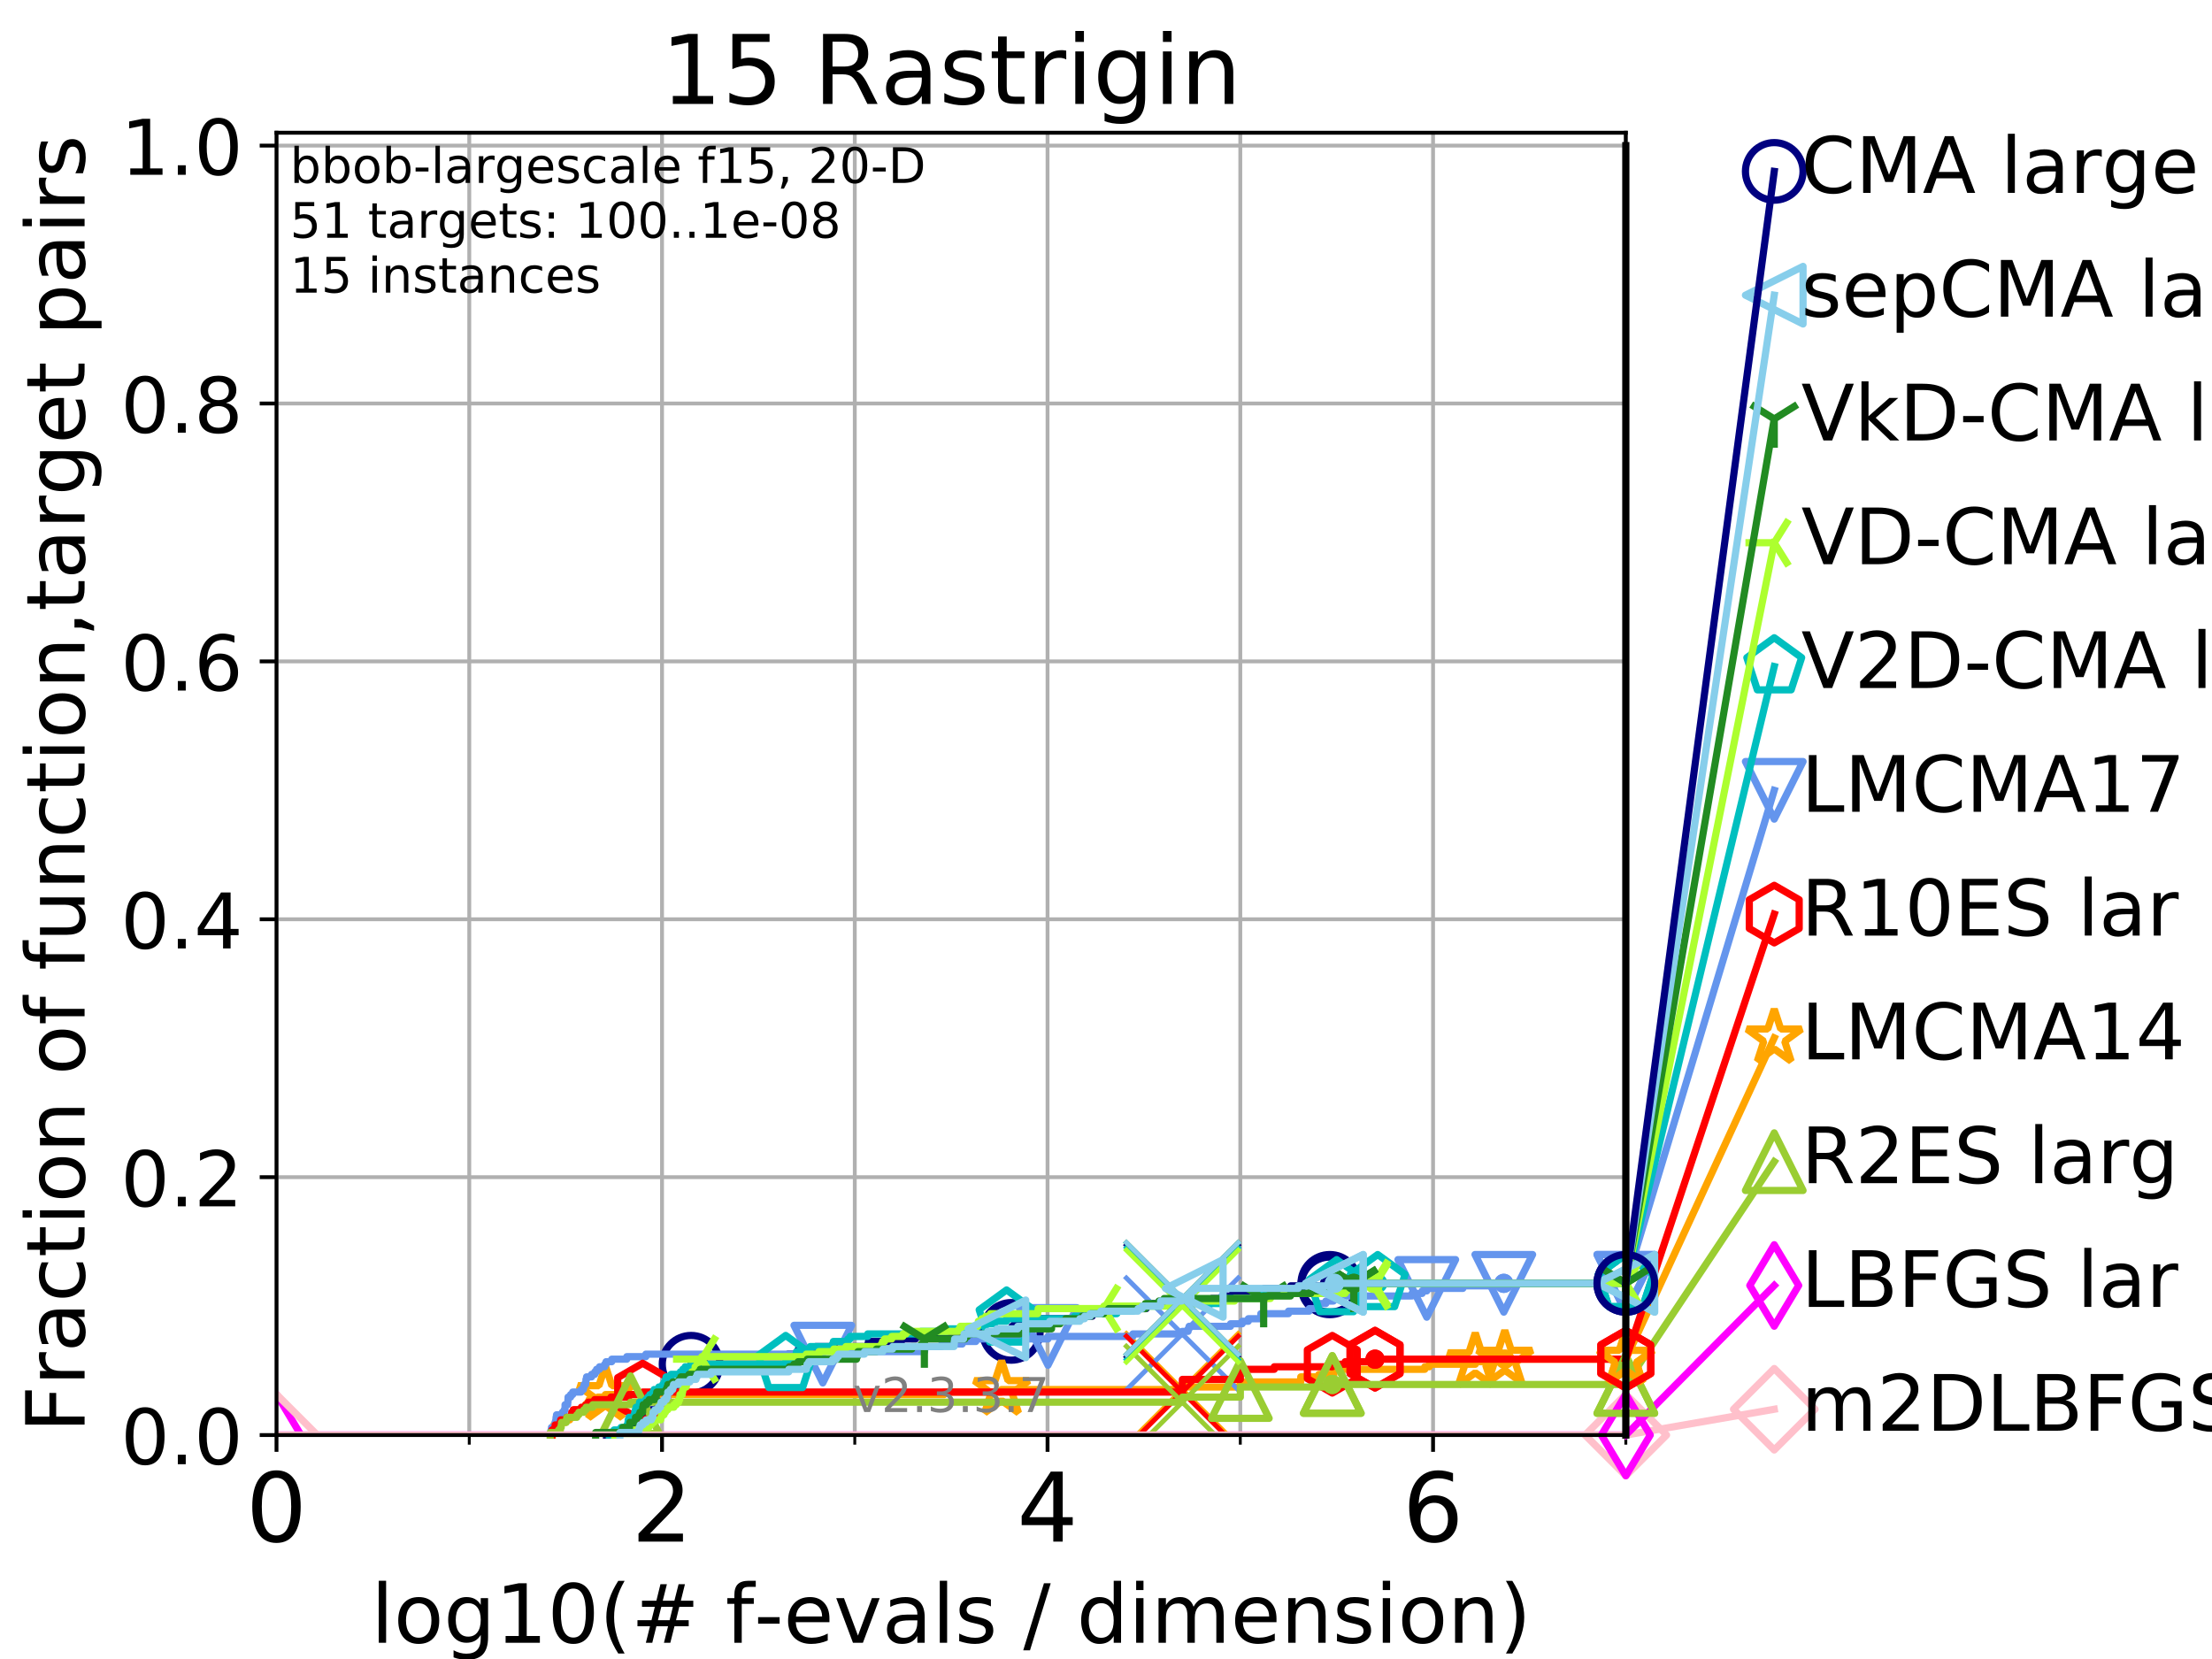 <?xml version="1.0" encoding="utf-8" standalone="no"?>
<!DOCTYPE svg PUBLIC "-//W3C//DTD SVG 1.1//EN"
  "http://www.w3.org/Graphics/SVG/1.1/DTD/svg11.dtd">
<!-- Created with matplotlib (https://matplotlib.org/) -->
<svg height="345.6pt" version="1.1" viewBox="0 0 460.8 345.6" width="460.8pt" xmlns="http://www.w3.org/2000/svg" xmlns:xlink="http://www.w3.org/1999/xlink">
 <defs>
  <style type="text/css">
*{stroke-linecap:butt;stroke-linejoin:round;}
  </style>
 </defs>
 <g id="figure_1">
  <g id="patch_1">
   <path d="M 0 345.6 
L 460.8 345.6 
L 460.8 0 
L 0 0 
z
" style="fill:#ffffff;"/>
  </g>
  <g id="axes_1">
   <g id="patch_2">
    <path d="M 57.6 298.944 
L 338.688 298.944 
L 338.688 27.648 
L 57.6 27.648 
z
" style="fill:#ffffff;"/>
   </g>
   <g id="matplotlib.axis_1">
    <g id="xtick_1">
     <g id="line2d_1">
      <path clip-path="url(#pad212ba329)" d="M 57.6 298.944 
L 57.6 27.648 
" style="fill:none;stroke:#b0b0b0;stroke-linecap:square;stroke-width:0.8;"/>
     </g>
     <g id="line2d_2">
      <defs>
       <path d="M 0 0 
L 0 3.5 
" id="m86a55f8826" style="stroke:#000000;stroke-width:0.8;"/>
      </defs>
      <g>
       <use style="stroke:#000000;stroke-width:0.8;" x="57.6" xlink:href="#m86a55f8826" y="298.944"/>
      </g>
     </g>
     <g id="text_1">
      <!-- 0 -->
      <defs>
       <path d="M 31.781 66.406 
Q 24.172 66.406 20.328 58.906 
Q 16.5 51.422 16.5 36.375 
Q 16.5 21.391 20.328 13.891 
Q 24.172 6.391 31.781 6.391 
Q 39.453 6.391 43.281 13.891 
Q 47.125 21.391 47.125 36.375 
Q 47.125 51.422 43.281 58.906 
Q 39.453 66.406 31.781 66.406 
z
M 31.781 74.219 
Q 44.047 74.219 50.516 64.516 
Q 56.984 54.828 56.984 36.375 
Q 56.984 17.969 50.516 8.266 
Q 44.047 -1.422 31.781 -1.422 
Q 19.531 -1.422 13.062 8.266 
Q 6.594 17.969 6.594 36.375 
Q 6.594 54.828 13.062 64.516 
Q 19.531 74.219 31.781 74.219 
z
" id="DejaVuSans-48"/>
      </defs>
      <g transform="translate(51.237 321.141)scale(0.2 -0.2)">
       <use xlink:href="#DejaVuSans-48"/>
      </g>
     </g>
    </g>
    <g id="xtick_2">
     <g id="line2d_3">
      <path clip-path="url(#pad212ba329)" d="M 137.911 298.944 
L 137.911 27.648 
" style="fill:none;stroke:#b0b0b0;stroke-linecap:square;stroke-width:0.8;"/>
     </g>
     <g id="line2d_4">
      <g>
       <use style="stroke:#000000;stroke-width:0.8;" x="137.911" xlink:href="#m86a55f8826" y="298.944"/>
      </g>
     </g>
     <g id="text_2">
      <!-- 2 -->
      <defs>
       <path d="M 19.188 8.297 
L 53.609 8.297 
L 53.609 0 
L 7.328 0 
L 7.328 8.297 
Q 12.938 14.109 22.625 23.891 
Q 32.328 33.688 34.812 36.531 
Q 39.547 41.844 41.422 45.531 
Q 43.312 49.219 43.312 52.781 
Q 43.312 58.594 39.234 62.25 
Q 35.156 65.922 28.609 65.922 
Q 23.969 65.922 18.812 64.312 
Q 13.672 62.703 7.812 59.422 
L 7.812 69.391 
Q 13.766 71.781 18.938 73 
Q 24.125 74.219 28.422 74.219 
Q 39.75 74.219 46.484 68.547 
Q 53.219 62.891 53.219 53.422 
Q 53.219 48.922 51.531 44.891 
Q 49.859 40.875 45.406 35.406 
Q 44.188 33.984 37.641 27.219 
Q 31.109 20.453 19.188 8.297 
z
" id="DejaVuSans-50"/>
      </defs>
      <g transform="translate(131.548 321.141)scale(0.2 -0.2)">
       <use xlink:href="#DejaVuSans-50"/>
      </g>
     </g>
    </g>
    <g id="xtick_3">
     <g id="line2d_5">
      <path clip-path="url(#pad212ba329)" d="M 218.222 298.944 
L 218.222 27.648 
" style="fill:none;stroke:#b0b0b0;stroke-linecap:square;stroke-width:0.8;"/>
     </g>
     <g id="line2d_6">
      <g>
       <use style="stroke:#000000;stroke-width:0.8;" x="218.222" xlink:href="#m86a55f8826" y="298.944"/>
      </g>
     </g>
     <g id="text_3">
      <!-- 4 -->
      <defs>
       <path d="M 37.797 64.312 
L 12.891 25.391 
L 37.797 25.391 
z
M 35.203 72.906 
L 47.609 72.906 
L 47.609 25.391 
L 58.016 25.391 
L 58.016 17.188 
L 47.609 17.188 
L 47.609 0 
L 37.797 0 
L 37.797 17.188 
L 4.891 17.188 
L 4.891 26.703 
z
" id="DejaVuSans-52"/>
      </defs>
      <g transform="translate(211.859 321.141)scale(0.2 -0.2)">
       <use xlink:href="#DejaVuSans-52"/>
      </g>
     </g>
    </g>
    <g id="xtick_4">
     <g id="line2d_7">
      <path clip-path="url(#pad212ba329)" d="M 298.533 298.944 
L 298.533 27.648 
" style="fill:none;stroke:#b0b0b0;stroke-linecap:square;stroke-width:0.8;"/>
     </g>
     <g id="line2d_8">
      <g>
       <use style="stroke:#000000;stroke-width:0.8;" x="298.533" xlink:href="#m86a55f8826" y="298.944"/>
      </g>
     </g>
     <g id="text_4">
      <!-- 6 -->
      <defs>
       <path d="M 33.016 40.375 
Q 26.375 40.375 22.484 35.828 
Q 18.609 31.297 18.609 23.391 
Q 18.609 15.531 22.484 10.953 
Q 26.375 6.391 33.016 6.391 
Q 39.656 6.391 43.531 10.953 
Q 47.406 15.531 47.406 23.391 
Q 47.406 31.297 43.531 35.828 
Q 39.656 40.375 33.016 40.375 
z
M 52.594 71.297 
L 52.594 62.312 
Q 48.875 64.062 45.094 64.984 
Q 41.312 65.922 37.594 65.922 
Q 27.828 65.922 22.672 59.328 
Q 17.531 52.734 16.797 39.406 
Q 19.672 43.656 24.016 45.922 
Q 28.375 48.188 33.594 48.188 
Q 44.578 48.188 50.953 41.516 
Q 57.328 34.859 57.328 23.391 
Q 57.328 12.156 50.688 5.359 
Q 44.047 -1.422 33.016 -1.422 
Q 20.359 -1.422 13.672 8.266 
Q 6.984 17.969 6.984 36.375 
Q 6.984 53.656 15.188 63.938 
Q 23.391 74.219 37.203 74.219 
Q 40.922 74.219 44.703 73.484 
Q 48.484 72.75 52.594 71.297 
z
" id="DejaVuSans-54"/>
      </defs>
      <g transform="translate(292.17 321.141)scale(0.2 -0.2)">
       <use xlink:href="#DejaVuSans-54"/>
      </g>
     </g>
    </g>
    <g id="xtick_5">
     <g id="line2d_9">
      <path clip-path="url(#pad212ba329)" d="M 97.755 298.944 
L 97.755 27.648 
" style="fill:none;stroke:#b0b0b0;stroke-linecap:square;stroke-width:0.8;"/>
     </g>
     <g id="line2d_10">
      <defs>
       <path d="M 0 0 
L 0 2 
" id="mf4cf9537d1" style="stroke:#000000;stroke-width:0.6;"/>
      </defs>
      <g>
       <use style="stroke:#000000;stroke-width:0.6;" x="97.755" xlink:href="#mf4cf9537d1" y="298.944"/>
      </g>
     </g>
    </g>
    <g id="xtick_6">
     <g id="line2d_11">
      <path clip-path="url(#pad212ba329)" d="M 178.066 298.944 
L 178.066 27.648 
" style="fill:none;stroke:#b0b0b0;stroke-linecap:square;stroke-width:0.8;"/>
     </g>
     <g id="line2d_12">
      <g>
       <use style="stroke:#000000;stroke-width:0.6;" x="178.066" xlink:href="#mf4cf9537d1" y="298.944"/>
      </g>
     </g>
    </g>
    <g id="xtick_7">
     <g id="line2d_13">
      <path clip-path="url(#pad212ba329)" d="M 258.377 298.944 
L 258.377 27.648 
" style="fill:none;stroke:#b0b0b0;stroke-linecap:square;stroke-width:0.8;"/>
     </g>
     <g id="line2d_14">
      <g>
       <use style="stroke:#000000;stroke-width:0.6;" x="258.377" xlink:href="#mf4cf9537d1" y="298.944"/>
      </g>
     </g>
    </g>
    <g id="xtick_8">
     <g id="line2d_15">
      <path clip-path="url(#pad212ba329)" d="M 338.688 298.944 
L 338.688 27.648 
" style="fill:none;stroke:#b0b0b0;stroke-linecap:square;stroke-width:0.8;"/>
     </g>
     <g id="line2d_16">
      <g>
       <use style="stroke:#000000;stroke-width:0.6;" x="338.688" xlink:href="#mf4cf9537d1" y="298.944"/>
      </g>
     </g>
    </g>
    <g id="text_5">
     <!-- log10(# f-evals / dimension) -->
     <defs>
      <path d="M 9.422 75.984 
L 18.406 75.984 
L 18.406 0 
L 9.422 0 
z
" id="DejaVuSans-108"/>
      <path d="M 30.609 48.391 
Q 23.391 48.391 19.188 42.75 
Q 14.984 37.109 14.984 27.297 
Q 14.984 17.484 19.156 11.844 
Q 23.344 6.203 30.609 6.203 
Q 37.797 6.203 41.984 11.859 
Q 46.188 17.531 46.188 27.297 
Q 46.188 37.016 41.984 42.703 
Q 37.797 48.391 30.609 48.391 
z
M 30.609 56 
Q 42.328 56 49.016 48.375 
Q 55.719 40.766 55.719 27.297 
Q 55.719 13.875 49.016 6.219 
Q 42.328 -1.422 30.609 -1.422 
Q 18.844 -1.422 12.172 6.219 
Q 5.516 13.875 5.516 27.297 
Q 5.516 40.766 12.172 48.375 
Q 18.844 56 30.609 56 
z
" id="DejaVuSans-111"/>
      <path d="M 45.406 27.984 
Q 45.406 37.75 41.375 43.109 
Q 37.359 48.484 30.078 48.484 
Q 22.859 48.484 18.828 43.109 
Q 14.797 37.75 14.797 27.984 
Q 14.797 18.266 18.828 12.891 
Q 22.859 7.516 30.078 7.516 
Q 37.359 7.516 41.375 12.891 
Q 45.406 18.266 45.406 27.984 
z
M 54.391 6.781 
Q 54.391 -7.172 48.188 -13.984 
Q 42 -20.797 29.203 -20.797 
Q 24.469 -20.797 20.266 -20.094 
Q 16.062 -19.391 12.109 -17.922 
L 12.109 -9.188 
Q 16.062 -11.328 19.922 -12.344 
Q 23.781 -13.375 27.781 -13.375 
Q 36.625 -13.375 41.016 -8.766 
Q 45.406 -4.156 45.406 5.172 
L 45.406 9.625 
Q 42.625 4.781 38.281 2.391 
Q 33.938 0 27.875 0 
Q 17.828 0 11.672 7.656 
Q 5.516 15.328 5.516 27.984 
Q 5.516 40.672 11.672 48.328 
Q 17.828 56 27.875 56 
Q 33.938 56 38.281 53.609 
Q 42.625 51.219 45.406 46.391 
L 45.406 54.688 
L 54.391 54.688 
z
" id="DejaVuSans-103"/>
      <path d="M 12.406 8.297 
L 28.516 8.297 
L 28.516 63.922 
L 10.984 60.406 
L 10.984 69.391 
L 28.422 72.906 
L 38.281 72.906 
L 38.281 8.297 
L 54.391 8.297 
L 54.391 0 
L 12.406 0 
z
" id="DejaVuSans-49"/>
      <path d="M 31 75.875 
Q 24.469 64.656 21.281 53.656 
Q 18.109 42.672 18.109 31.391 
Q 18.109 20.125 21.312 9.062 
Q 24.516 -2 31 -13.188 
L 23.188 -13.188 
Q 15.875 -1.703 12.234 9.375 
Q 8.594 20.453 8.594 31.391 
Q 8.594 42.281 12.203 53.312 
Q 15.828 64.359 23.188 75.875 
z
" id="DejaVuSans-40"/>
      <path d="M 51.125 44 
L 36.922 44 
L 32.812 27.688 
L 47.125 27.688 
z
M 43.797 71.781 
L 38.719 51.516 
L 52.984 51.516 
L 58.109 71.781 
L 65.922 71.781 
L 60.891 51.516 
L 76.125 51.516 
L 76.125 44 
L 58.984 44 
L 54.984 27.688 
L 70.516 27.688 
L 70.516 20.219 
L 53.078 20.219 
L 48 0 
L 40.188 0 
L 45.219 20.219 
L 30.906 20.219 
L 25.875 0 
L 18.016 0 
L 23.094 20.219 
L 7.719 20.219 
L 7.719 27.688 
L 24.906 27.688 
L 29 44 
L 13.281 44 
L 13.281 51.516 
L 30.906 51.516 
L 35.891 71.781 
z
" id="DejaVuSans-35"/>
      <path id="DejaVuSans-32"/>
      <path d="M 37.109 75.984 
L 37.109 68.5 
L 28.516 68.5 
Q 23.688 68.5 21.797 66.547 
Q 19.922 64.594 19.922 59.516 
L 19.922 54.688 
L 34.719 54.688 
L 34.719 47.703 
L 19.922 47.703 
L 19.922 0 
L 10.891 0 
L 10.891 47.703 
L 2.297 47.703 
L 2.297 54.688 
L 10.891 54.688 
L 10.891 58.5 
Q 10.891 67.625 15.141 71.797 
Q 19.391 75.984 28.609 75.984 
z
" id="DejaVuSans-102"/>
      <path d="M 4.891 31.391 
L 31.203 31.391 
L 31.203 23.391 
L 4.891 23.391 
z
" id="DejaVuSans-45"/>
      <path d="M 56.203 29.594 
L 56.203 25.203 
L 14.891 25.203 
Q 15.484 15.922 20.484 11.062 
Q 25.484 6.203 34.422 6.203 
Q 39.594 6.203 44.453 7.469 
Q 49.312 8.734 54.109 11.281 
L 54.109 2.781 
Q 49.266 0.734 44.188 -0.344 
Q 39.109 -1.422 33.891 -1.422 
Q 20.797 -1.422 13.156 6.188 
Q 5.516 13.812 5.516 26.812 
Q 5.516 40.234 12.766 48.109 
Q 20.016 56 32.328 56 
Q 43.359 56 49.781 48.891 
Q 56.203 41.797 56.203 29.594 
z
M 47.219 32.234 
Q 47.125 39.594 43.094 43.984 
Q 39.062 48.391 32.422 48.391 
Q 24.906 48.391 20.391 44.141 
Q 15.875 39.891 15.188 32.172 
z
" id="DejaVuSans-101"/>
      <path d="M 2.984 54.688 
L 12.5 54.688 
L 29.594 8.797 
L 46.688 54.688 
L 56.203 54.688 
L 35.688 0 
L 23.484 0 
z
" id="DejaVuSans-118"/>
      <path d="M 34.281 27.484 
Q 23.391 27.484 19.188 25 
Q 14.984 22.516 14.984 16.5 
Q 14.984 11.719 18.141 8.906 
Q 21.297 6.109 26.703 6.109 
Q 34.188 6.109 38.703 11.406 
Q 43.219 16.703 43.219 25.484 
L 43.219 27.484 
z
M 52.203 31.203 
L 52.203 0 
L 43.219 0 
L 43.219 8.297 
Q 40.141 3.328 35.547 0.953 
Q 30.953 -1.422 24.312 -1.422 
Q 15.922 -1.422 10.953 3.297 
Q 6 8.016 6 15.922 
Q 6 25.141 12.172 29.828 
Q 18.359 34.516 30.609 34.516 
L 43.219 34.516 
L 43.219 35.406 
Q 43.219 41.609 39.141 45 
Q 35.062 48.391 27.688 48.391 
Q 23 48.391 18.547 47.266 
Q 14.109 46.141 10.016 43.891 
L 10.016 52.203 
Q 14.938 54.109 19.578 55.047 
Q 24.219 56 28.609 56 
Q 40.484 56 46.344 49.844 
Q 52.203 43.703 52.203 31.203 
z
" id="DejaVuSans-97"/>
      <path d="M 44.281 53.078 
L 44.281 44.578 
Q 40.484 46.531 36.375 47.5 
Q 32.281 48.484 27.875 48.484 
Q 21.188 48.484 17.844 46.438 
Q 14.5 44.391 14.5 40.281 
Q 14.5 37.156 16.891 35.375 
Q 19.281 33.594 26.516 31.984 
L 29.594 31.297 
Q 39.156 29.25 43.188 25.516 
Q 47.219 21.781 47.219 15.094 
Q 47.219 7.469 41.188 3.016 
Q 35.156 -1.422 24.609 -1.422 
Q 20.219 -1.422 15.453 -0.562 
Q 10.688 0.297 5.422 2 
L 5.422 11.281 
Q 10.406 8.688 15.234 7.391 
Q 20.062 6.109 24.812 6.109 
Q 31.156 6.109 34.562 8.281 
Q 37.984 10.453 37.984 14.406 
Q 37.984 18.062 35.516 20.016 
Q 33.062 21.969 24.703 23.781 
L 21.578 24.516 
Q 13.234 26.266 9.516 29.906 
Q 5.812 33.547 5.812 39.891 
Q 5.812 47.609 11.281 51.797 
Q 16.75 56 26.812 56 
Q 31.781 56 36.172 55.266 
Q 40.578 54.547 44.281 53.078 
z
" id="DejaVuSans-115"/>
      <path d="M 25.391 72.906 
L 33.688 72.906 
L 8.297 -9.281 
L 0 -9.281 
z
" id="DejaVuSans-47"/>
      <path d="M 45.406 46.391 
L 45.406 75.984 
L 54.391 75.984 
L 54.391 0 
L 45.406 0 
L 45.406 8.203 
Q 42.578 3.328 38.25 0.953 
Q 33.938 -1.422 27.875 -1.422 
Q 17.969 -1.422 11.734 6.484 
Q 5.516 14.406 5.516 27.297 
Q 5.516 40.188 11.734 48.094 
Q 17.969 56 27.875 56 
Q 33.938 56 38.25 53.625 
Q 42.578 51.266 45.406 46.391 
z
M 14.797 27.297 
Q 14.797 17.391 18.875 11.75 
Q 22.953 6.109 30.078 6.109 
Q 37.203 6.109 41.297 11.75 
Q 45.406 17.391 45.406 27.297 
Q 45.406 37.203 41.297 42.844 
Q 37.203 48.484 30.078 48.484 
Q 22.953 48.484 18.875 42.844 
Q 14.797 37.203 14.797 27.297 
z
" id="DejaVuSans-100"/>
      <path d="M 9.422 54.688 
L 18.406 54.688 
L 18.406 0 
L 9.422 0 
z
M 9.422 75.984 
L 18.406 75.984 
L 18.406 64.594 
L 9.422 64.594 
z
" id="DejaVuSans-105"/>
      <path d="M 52 44.188 
Q 55.375 50.25 60.062 53.125 
Q 64.75 56 71.094 56 
Q 79.641 56 84.281 50.016 
Q 88.922 44.047 88.922 33.016 
L 88.922 0 
L 79.891 0 
L 79.891 32.719 
Q 79.891 40.578 77.094 44.375 
Q 74.312 48.188 68.609 48.188 
Q 61.625 48.188 57.562 43.547 
Q 53.516 38.922 53.516 30.906 
L 53.516 0 
L 44.484 0 
L 44.484 32.719 
Q 44.484 40.625 41.703 44.406 
Q 38.922 48.188 33.109 48.188 
Q 26.219 48.188 22.156 43.531 
Q 18.109 38.875 18.109 30.906 
L 18.109 0 
L 9.078 0 
L 9.078 54.688 
L 18.109 54.688 
L 18.109 46.188 
Q 21.188 51.219 25.484 53.609 
Q 29.781 56 35.688 56 
Q 41.656 56 45.828 52.969 
Q 50 49.953 52 44.188 
z
" id="DejaVuSans-109"/>
      <path d="M 54.891 33.016 
L 54.891 0 
L 45.906 0 
L 45.906 32.719 
Q 45.906 40.484 42.875 44.328 
Q 39.844 48.188 33.797 48.188 
Q 26.516 48.188 22.312 43.547 
Q 18.109 38.922 18.109 30.906 
L 18.109 0 
L 9.078 0 
L 9.078 54.688 
L 18.109 54.688 
L 18.109 46.188 
Q 21.344 51.125 25.703 53.562 
Q 30.078 56 35.797 56 
Q 45.219 56 50.047 50.172 
Q 54.891 44.344 54.891 33.016 
z
" id="DejaVuSans-110"/>
      <path d="M 8.016 75.875 
L 15.828 75.875 
Q 23.141 64.359 26.781 53.312 
Q 30.422 42.281 30.422 31.391 
Q 30.422 20.453 26.781 9.375 
Q 23.141 -1.703 15.828 -13.188 
L 8.016 -13.188 
Q 14.5 -2 17.703 9.062 
Q 20.906 20.125 20.906 31.391 
Q 20.906 42.672 17.703 53.656 
Q 14.5 64.656 8.016 75.875 
z
" id="DejaVuSans-41"/>
     </defs>
     <g transform="translate(77.303 342.218)scale(0.17 -0.17)">
      <use xlink:href="#DejaVuSans-108"/>
      <use x="27.783" xlink:href="#DejaVuSans-111"/>
      <use x="88.965" xlink:href="#DejaVuSans-103"/>
      <use x="152.441" xlink:href="#DejaVuSans-49"/>
      <use x="216.064" xlink:href="#DejaVuSans-48"/>
      <use x="279.688" xlink:href="#DejaVuSans-40"/>
      <use x="318.701" xlink:href="#DejaVuSans-35"/>
      <use x="402.49" xlink:href="#DejaVuSans-32"/>
      <use x="434.277" xlink:href="#DejaVuSans-102"/>
      <use x="469.404" xlink:href="#DejaVuSans-45"/>
      <use x="505.488" xlink:href="#DejaVuSans-101"/>
      <use x="567.012" xlink:href="#DejaVuSans-118"/>
      <use x="626.191" xlink:href="#DejaVuSans-97"/>
      <use x="687.471" xlink:href="#DejaVuSans-108"/>
      <use x="715.254" xlink:href="#DejaVuSans-115"/>
      <use x="767.354" xlink:href="#DejaVuSans-32"/>
      <use x="799.141" xlink:href="#DejaVuSans-47"/>
      <use x="832.832" xlink:href="#DejaVuSans-32"/>
      <use x="864.619" xlink:href="#DejaVuSans-100"/>
      <use x="928.096" xlink:href="#DejaVuSans-105"/>
      <use x="955.879" xlink:href="#DejaVuSans-109"/>
      <use x="1053.291" xlink:href="#DejaVuSans-101"/>
      <use x="1114.814" xlink:href="#DejaVuSans-110"/>
      <use x="1178.193" xlink:href="#DejaVuSans-115"/>
      <use x="1230.293" xlink:href="#DejaVuSans-105"/>
      <use x="1258.076" xlink:href="#DejaVuSans-111"/>
      <use x="1319.258" xlink:href="#DejaVuSans-110"/>
      <use x="1382.637" xlink:href="#DejaVuSans-41"/>
     </g>
    </g>
   </g>
   <g id="matplotlib.axis_2">
    <g id="ytick_1">
     <g id="line2d_17">
      <path clip-path="url(#pad212ba329)" d="M 57.6 298.944 
L 338.688 298.944 
" style="fill:none;stroke:#b0b0b0;stroke-linecap:square;stroke-width:0.8;"/>
     </g>
     <g id="line2d_18">
      <defs>
       <path d="M 0 0 
L -3.5 0 
" id="mf48bf047ea" style="stroke:#000000;stroke-width:0.8;"/>
      </defs>
      <g>
       <use style="stroke:#000000;stroke-width:0.8;" x="57.6" xlink:href="#mf48bf047ea" y="298.944"/>
      </g>
     </g>
     <g id="text_6">
      <!-- 0.0 -->
      <defs>
       <path d="M 10.688 12.406 
L 21 12.406 
L 21 0 
L 10.688 0 
z
" id="DejaVuSans-46"/>
      </defs>
      <g transform="translate(25.155 305.023)scale(0.16 -0.16)">
       <use xlink:href="#DejaVuSans-48"/>
       <use x="63.623" xlink:href="#DejaVuSans-46"/>
       <use x="95.41" xlink:href="#DejaVuSans-48"/>
      </g>
     </g>
    </g>
    <g id="ytick_2">
     <g id="line2d_19">
      <path clip-path="url(#pad212ba329)" d="M 57.6 245.222 
L 338.688 245.222 
" style="fill:none;stroke:#b0b0b0;stroke-linecap:square;stroke-width:0.8;"/>
     </g>
     <g id="line2d_20">
      <g>
       <use style="stroke:#000000;stroke-width:0.8;" x="57.6" xlink:href="#mf48bf047ea" y="245.222"/>
      </g>
     </g>
     <g id="text_7">
      <!-- 0.2 -->
      <g transform="translate(25.155 251.301)scale(0.16 -0.16)">
       <use xlink:href="#DejaVuSans-48"/>
       <use x="63.623" xlink:href="#DejaVuSans-46"/>
       <use x="95.41" xlink:href="#DejaVuSans-50"/>
      </g>
     </g>
    </g>
    <g id="ytick_3">
     <g id="line2d_21">
      <path clip-path="url(#pad212ba329)" d="M 57.6 191.5 
L 338.688 191.5 
" style="fill:none;stroke:#b0b0b0;stroke-linecap:square;stroke-width:0.8;"/>
     </g>
     <g id="line2d_22">
      <g>
       <use style="stroke:#000000;stroke-width:0.8;" x="57.6" xlink:href="#mf48bf047ea" y="191.5"/>
      </g>
     </g>
     <g id="text_8">
      <!-- 0.4 -->
      <g transform="translate(25.155 197.579)scale(0.16 -0.16)">
       <use xlink:href="#DejaVuSans-48"/>
       <use x="63.623" xlink:href="#DejaVuSans-46"/>
       <use x="95.41" xlink:href="#DejaVuSans-52"/>
      </g>
     </g>
    </g>
    <g id="ytick_4">
     <g id="line2d_23">
      <path clip-path="url(#pad212ba329)" d="M 57.6 137.778 
L 338.688 137.778 
" style="fill:none;stroke:#b0b0b0;stroke-linecap:square;stroke-width:0.8;"/>
     </g>
     <g id="line2d_24">
      <g>
       <use style="stroke:#000000;stroke-width:0.8;" x="57.6" xlink:href="#mf48bf047ea" y="137.778"/>
      </g>
     </g>
     <g id="text_9">
      <!-- 0.6 -->
      <g transform="translate(25.155 143.857)scale(0.16 -0.16)">
       <use xlink:href="#DejaVuSans-48"/>
       <use x="63.623" xlink:href="#DejaVuSans-46"/>
       <use x="95.41" xlink:href="#DejaVuSans-54"/>
      </g>
     </g>
    </g>
    <g id="ytick_5">
     <g id="line2d_25">
      <path clip-path="url(#pad212ba329)" d="M 57.6 84.056 
L 338.688 84.056 
" style="fill:none;stroke:#b0b0b0;stroke-linecap:square;stroke-width:0.8;"/>
     </g>
     <g id="line2d_26">
      <g>
       <use style="stroke:#000000;stroke-width:0.8;" x="57.6" xlink:href="#mf48bf047ea" y="84.056"/>
      </g>
     </g>
     <g id="text_10">
      <!-- 0.8 -->
      <defs>
       <path d="M 31.781 34.625 
Q 24.75 34.625 20.719 30.859 
Q 16.703 27.094 16.703 20.516 
Q 16.703 13.922 20.719 10.156 
Q 24.75 6.391 31.781 6.391 
Q 38.812 6.391 42.859 10.172 
Q 46.922 13.969 46.922 20.516 
Q 46.922 27.094 42.891 30.859 
Q 38.875 34.625 31.781 34.625 
z
M 21.922 38.812 
Q 15.578 40.375 12.031 44.719 
Q 8.5 49.078 8.5 55.328 
Q 8.5 64.062 14.719 69.141 
Q 20.953 74.219 31.781 74.219 
Q 42.672 74.219 48.875 69.141 
Q 55.078 64.062 55.078 55.328 
Q 55.078 49.078 51.531 44.719 
Q 48 40.375 41.703 38.812 
Q 48.828 37.156 52.797 32.312 
Q 56.781 27.484 56.781 20.516 
Q 56.781 9.906 50.312 4.234 
Q 43.844 -1.422 31.781 -1.422 
Q 19.734 -1.422 13.25 4.234 
Q 6.781 9.906 6.781 20.516 
Q 6.781 27.484 10.781 32.312 
Q 14.797 37.156 21.922 38.812 
z
M 18.312 54.391 
Q 18.312 48.734 21.844 45.562 
Q 25.391 42.391 31.781 42.391 
Q 38.141 42.391 41.719 45.562 
Q 45.312 48.734 45.312 54.391 
Q 45.312 60.062 41.719 63.234 
Q 38.141 66.406 31.781 66.406 
Q 25.391 66.406 21.844 63.234 
Q 18.312 60.062 18.312 54.391 
z
" id="DejaVuSans-56"/>
      </defs>
      <g transform="translate(25.155 90.135)scale(0.16 -0.16)">
       <use xlink:href="#DejaVuSans-48"/>
       <use x="63.623" xlink:href="#DejaVuSans-46"/>
       <use x="95.41" xlink:href="#DejaVuSans-56"/>
      </g>
     </g>
    </g>
    <g id="ytick_6">
     <g id="line2d_27">
      <path clip-path="url(#pad212ba329)" d="M 57.6 30.334 
L 338.688 30.334 
" style="fill:none;stroke:#b0b0b0;stroke-linecap:square;stroke-width:0.8;"/>
     </g>
     <g id="line2d_28">
      <g>
       <use style="stroke:#000000;stroke-width:0.8;" x="57.6" xlink:href="#mf48bf047ea" y="30.334"/>
      </g>
     </g>
     <g id="text_11">
      <!-- 1.0 -->
      <g transform="translate(25.155 36.413)scale(0.16 -0.16)">
       <use xlink:href="#DejaVuSans-49"/>
       <use x="63.623" xlink:href="#DejaVuSans-46"/>
       <use x="95.41" xlink:href="#DejaVuSans-48"/>
      </g>
     </g>
    </g>
    <g id="text_12">
     <!-- Fraction of function,target pairs -->
     <defs>
      <path d="M 9.812 72.906 
L 51.703 72.906 
L 51.703 64.594 
L 19.672 64.594 
L 19.672 43.109 
L 48.578 43.109 
L 48.578 34.812 
L 19.672 34.812 
L 19.672 0 
L 9.812 0 
z
" id="DejaVuSans-70"/>
      <path d="M 41.109 46.297 
Q 39.594 47.172 37.812 47.578 
Q 36.031 48 33.891 48 
Q 26.266 48 22.188 43.047 
Q 18.109 38.094 18.109 28.812 
L 18.109 0 
L 9.078 0 
L 9.078 54.688 
L 18.109 54.688 
L 18.109 46.188 
Q 20.953 51.172 25.484 53.578 
Q 30.031 56 36.531 56 
Q 37.453 56 38.578 55.875 
Q 39.703 55.766 41.062 55.516 
z
" id="DejaVuSans-114"/>
      <path d="M 48.781 52.594 
L 48.781 44.188 
Q 44.969 46.297 41.141 47.344 
Q 37.312 48.391 33.406 48.391 
Q 24.656 48.391 19.812 42.844 
Q 14.984 37.312 14.984 27.297 
Q 14.984 17.281 19.812 11.734 
Q 24.656 6.203 33.406 6.203 
Q 37.312 6.203 41.141 7.25 
Q 44.969 8.297 48.781 10.406 
L 48.781 2.094 
Q 45.016 0.344 40.984 -0.531 
Q 36.969 -1.422 32.422 -1.422 
Q 20.062 -1.422 12.781 6.344 
Q 5.516 14.109 5.516 27.297 
Q 5.516 40.672 12.859 48.328 
Q 20.219 56 33.016 56 
Q 37.156 56 41.109 55.141 
Q 45.062 54.297 48.781 52.594 
z
" id="DejaVuSans-99"/>
      <path d="M 18.312 70.219 
L 18.312 54.688 
L 36.812 54.688 
L 36.812 47.703 
L 18.312 47.703 
L 18.312 18.016 
Q 18.312 11.328 20.141 9.422 
Q 21.969 7.516 27.594 7.516 
L 36.812 7.516 
L 36.812 0 
L 27.594 0 
Q 17.188 0 13.234 3.875 
Q 9.281 7.766 9.281 18.016 
L 9.281 47.703 
L 2.688 47.703 
L 2.688 54.688 
L 9.281 54.688 
L 9.281 70.219 
z
" id="DejaVuSans-116"/>
      <path d="M 8.5 21.578 
L 8.5 54.688 
L 17.484 54.688 
L 17.484 21.922 
Q 17.484 14.156 20.5 10.266 
Q 23.531 6.391 29.594 6.391 
Q 36.859 6.391 41.078 11.031 
Q 45.312 15.672 45.312 23.688 
L 45.312 54.688 
L 54.297 54.688 
L 54.297 0 
L 45.312 0 
L 45.312 8.406 
Q 42.047 3.422 37.719 1 
Q 33.406 -1.422 27.688 -1.422 
Q 18.266 -1.422 13.375 4.438 
Q 8.5 10.297 8.5 21.578 
z
M 31.109 56 
z
" id="DejaVuSans-117"/>
      <path d="M 11.719 12.406 
L 22.016 12.406 
L 22.016 4 
L 14.016 -11.625 
L 7.719 -11.625 
L 11.719 4 
z
" id="DejaVuSans-44"/>
      <path d="M 18.109 8.203 
L 18.109 -20.797 
L 9.078 -20.797 
L 9.078 54.688 
L 18.109 54.688 
L 18.109 46.391 
Q 20.953 51.266 25.266 53.625 
Q 29.594 56 35.594 56 
Q 45.562 56 51.781 48.094 
Q 58.016 40.188 58.016 27.297 
Q 58.016 14.406 51.781 6.484 
Q 45.562 -1.422 35.594 -1.422 
Q 29.594 -1.422 25.266 0.953 
Q 20.953 3.328 18.109 8.203 
z
M 48.688 27.297 
Q 48.688 37.203 44.609 42.844 
Q 40.531 48.484 33.406 48.484 
Q 26.266 48.484 22.188 42.844 
Q 18.109 37.203 18.109 27.297 
Q 18.109 17.391 22.188 11.75 
Q 26.266 6.109 33.406 6.109 
Q 40.531 6.109 44.609 11.75 
Q 48.688 17.391 48.688 27.297 
z
" id="DejaVuSans-112"/>
     </defs>
     <g transform="translate(17.62 298.435)rotate(-90)scale(0.17 -0.17)">
      <use xlink:href="#DejaVuSans-70"/>
      <use x="57.41" xlink:href="#DejaVuSans-114"/>
      <use x="98.523" xlink:href="#DejaVuSans-97"/>
      <use x="159.803" xlink:href="#DejaVuSans-99"/>
      <use x="214.783" xlink:href="#DejaVuSans-116"/>
      <use x="253.992" xlink:href="#DejaVuSans-105"/>
      <use x="281.775" xlink:href="#DejaVuSans-111"/>
      <use x="342.957" xlink:href="#DejaVuSans-110"/>
      <use x="406.336" xlink:href="#DejaVuSans-32"/>
      <use x="438.123" xlink:href="#DejaVuSans-111"/>
      <use x="499.305" xlink:href="#DejaVuSans-102"/>
      <use x="534.51" xlink:href="#DejaVuSans-32"/>
      <use x="566.297" xlink:href="#DejaVuSans-102"/>
      <use x="601.502" xlink:href="#DejaVuSans-117"/>
      <use x="664.881" xlink:href="#DejaVuSans-110"/>
      <use x="728.26" xlink:href="#DejaVuSans-99"/>
      <use x="783.24" xlink:href="#DejaVuSans-116"/>
      <use x="822.449" xlink:href="#DejaVuSans-105"/>
      <use x="850.232" xlink:href="#DejaVuSans-111"/>
      <use x="911.414" xlink:href="#DejaVuSans-110"/>
      <use x="974.793" xlink:href="#DejaVuSans-44"/>
      <use x="1006.58" xlink:href="#DejaVuSans-116"/>
      <use x="1045.789" xlink:href="#DejaVuSans-97"/>
      <use x="1107.068" xlink:href="#DejaVuSans-114"/>
      <use x="1148.166" xlink:href="#DejaVuSans-103"/>
      <use x="1211.643" xlink:href="#DejaVuSans-101"/>
      <use x="1273.166" xlink:href="#DejaVuSans-116"/>
      <use x="1312.375" xlink:href="#DejaVuSans-32"/>
      <use x="1344.162" xlink:href="#DejaVuSans-112"/>
      <use x="1407.639" xlink:href="#DejaVuSans-97"/>
      <use x="1468.918" xlink:href="#DejaVuSans-105"/>
      <use x="1496.701" xlink:href="#DejaVuSans-114"/>
      <use x="1537.814" xlink:href="#DejaVuSans-115"/>
     </g>
    </g>
   </g>
   <g id="line2d_29">
    <defs>
     <path d="M 0 1.5 
C 0.398 1.5 0.779 1.342 1.061 1.061 
C 1.342 0.779 1.5 0.398 1.5 0 
C 1.5 -0.398 1.342 -0.779 1.061 -1.061 
C 0.779 -1.342 0.398 -1.5 0 -1.5 
C -0.398 -1.5 -0.779 -1.342 -1.061 -1.061 
C -1.342 -0.779 -1.5 -0.398 -1.5 0 
C -1.5 0.398 -1.342 0.779 -1.061 1.061 
C -0.779 1.342 -0.398 1.5 0 1.5 
z
" id="m245e391483" style="stroke:#000080;"/>
    </defs>
    <g>
     <use style="fill:#000080;stroke:#000080;" x="277.021" xlink:href="#m245e391483" y="267.343"/>
     <use style="fill:#000080;stroke:#000080;" x="277.021" xlink:href="#m245e391483" y="267.343"/>
    </g>
   </g>
   <g id="line2d_30">
    <path d="M 126.338 298.944 
L 126.338 298.417 
L 129.39 298.417 
L 129.39 297.891 
L 131.616 297.891 
L 131.616 297.364 
L 132.109 297.364 
L 132.109 296.837 
L 132.553 296.837 
L 132.553 296.311 
L 132.929 296.311 
L 132.929 295.784 
L 133.454 295.784 
L 133.454 295.257 
L 133.477 295.257 
L 133.477 294.731 
L 134.019 294.731 
L 134.019 294.204 
L 135.642 294.204 
L 135.642 293.677 
L 136.813 293.677 
L 136.813 293.15 
L 137.253 293.15 
L 137.253 292.624 
L 137.434 292.624 
L 137.434 292.097 
L 137.559 292.097 
L 137.559 291.57 
L 137.788 291.57 
L 137.788 291.044 
L 138.486 291.044 
L 138.486 290.517 
L 138.753 290.517 
L 138.753 289.99 
L 139.446 289.99 
L 139.446 289.464 
L 139.833 289.464 
L 139.833 288.937 
L 140.507 288.937 
L 140.507 288.41 
L 141.206 288.41 
L 141.206 287.884 
L 141.578 287.884 
L 141.578 287.357 
L 141.809 287.357 
L 141.809 286.83 
L 141.816 286.83 
L 141.816 286.304 
L 142.1 286.304 
L 142.1 285.777 
L 142.433 285.777 
L 142.433 285.25 
L 143.94 285.25 
L 143.94 284.723 
L 143.965 284.723 
L 143.965 284.197 
L 145.27 284.197 
L 145.27 283.67 
L 146.297 283.67 
L 146.297 283.143 
L 146.707 283.143 
L 146.707 282.617 
L 164.172 282.617 
L 164.172 282.09 
L 166.145 282.09 
L 166.145 281.563 
L 166.305 281.563 
L 166.305 281.037 
L 169.941 281.037 
L 169.941 280.51 
L 180.774 280.51 
L 180.774 279.983 
L 180.91 279.983 
L 180.91 279.457 
L 187.795 279.457 
L 187.795 278.93 
L 190.725 278.93 
L 190.725 278.403 
L 206.67 278.403 
L 206.67 277.877 
L 209.82 277.877 
L 209.82 277.35 
L 210.681 277.35 
L 210.681 276.823 
L 210.821 276.823 
L 210.821 276.296 
L 211.335 276.296 
L 211.335 275.77 
L 211.405 275.77 
L 211.405 275.243 
L 213.759 275.243 
L 213.759 274.716 
L 224.166 274.716 
L 224.166 274.19 
L 227.548 274.19 
L 227.548 273.663 
L 228.755 273.663 
L 228.755 273.136 
L 231.309 273.136 
L 231.309 272.61 
L 238.773 272.61 
L 238.773 272.083 
L 239.211 272.083 
L 239.211 271.556 
L 242.943 271.556 
L 242.943 271.03 
L 252.449 271.03 
L 252.449 270.503 
L 255.021 270.503 
L 255.021 269.976 
L 256.784 269.976 
L 256.784 269.45 
L 263.284 269.45 
L 263.284 268.923 
L 263.345 268.923 
L 263.345 268.396 
L 268.868 268.396 
L 268.868 267.87 
L 277.021 267.87 
L 277.021 267.343 
L 338.688 267.343 
" style="fill:none;stroke:#000080;stroke-linecap:square;stroke-width:1.5;"/>
   </g>
   <g id="line2d_31">
    <defs>
     <path d="M 0 6 
C 1.591 6 3.117 5.368 4.243 4.243 
C 5.368 3.117 6 1.591 6 0 
C 6 -1.591 5.368 -3.117 4.243 -4.243 
C 3.117 -5.368 1.591 -6 0 -6 
C -1.591 -6 -3.117 -5.368 -4.243 -4.243 
C -5.368 -3.117 -6 -1.591 -6 0 
C -6 1.591 -5.368 3.117 -4.243 4.243 
C -3.117 5.368 -1.591 6 0 6 
z
" id="m9bb4cf91d4" style="stroke:#000080;stroke-width:1.5;"/>
    </defs>
    <g>
     <use style="fill-opacity:0;stroke:#000080;stroke-width:1.5;" x="143.965" xlink:href="#m9bb4cf91d4" y="284.197"/>
     <use style="fill-opacity:0;stroke:#000080;stroke-width:1.5;" x="210.681" xlink:href="#m9bb4cf91d4" y="277.35"/>
     <use style="fill-opacity:0;stroke:#000080;stroke-width:1.5;" x="277.021" xlink:href="#m9bb4cf91d4" y="267.87"/>
     <use style="fill-opacity:0;stroke:#000080;stroke-width:1.5;" x="277.021" xlink:href="#m9bb4cf91d4" y="267.343"/>
     <use style="fill-opacity:0;stroke:#000080;stroke-width:1.5;" x="338.688" xlink:href="#m9bb4cf91d4" y="267.343"/>
    </g>
   </g>
   <g id="line2d_32">
    <path style="fill:none;stroke:#000080;stroke-linecap:square;stroke-width:1.5;"/>
    <g/>
   </g>
   <g id="line2d_33">
    <path clip-path="url(#pad212ba329)" d="M 246.289 271.03 
" style="fill:none;stroke:#000080;stroke-linecap:square;stroke-width:1.5;"/>
    <defs>
     <path d="M -12 12 
L 12 -12 
M -12 -12 
L 12 12 
" id="mda1402ac4a" style="stroke:#000080;"/>
    </defs>
    <g clip-path="url(#pad212ba329)">
     <use style="fill:#000080;stroke:#000080;" x="246.289" xlink:href="#mda1402ac4a" y="271.03"/>
    </g>
   </g>
   <g id="line2d_34">
    <path clip-path="url(#pad212ba329)" d="M 57.6 298.944 
L 57.6 298.944 
L 57.6 298.944 
L 57.6 298.944 
L 338.688 298.944 
" style="fill:none;stroke:#ff00ff;stroke-linecap:square;stroke-width:1.5;"/>
   </g>
   <g id="line2d_35">
    <defs>
     <path d="M 0 8.485 
L 5.091 0 
L 0 -8.485 
L -5.091 0 
z
" id="ma1dd939bb1" style="stroke:#ff00ff;stroke-linejoin:miter;stroke-width:1.5;"/>
    </defs>
    <g clip-path="url(#pad212ba329)">
     <use style="fill-opacity:0;stroke:#ff00ff;stroke-linejoin:miter;stroke-width:1.5;" x="57.6" xlink:href="#ma1dd939bb1" y="298.944"/>
    </g>
   </g>
   <g id="line2d_36">
    <path clip-path="url(#pad212ba329)" style="fill:none;stroke:#ff00ff;stroke-linecap:square;stroke-width:1.5;"/>
    <g clip-path="url(#pad212ba329)">
     <use style="fill-opacity:0;stroke:#ff00ff;stroke-linejoin:miter;stroke-width:1.5;" x="-1" xlink:href="#ma1dd939bb1" y="567.554"/>
     <use style="fill-opacity:0;stroke:#ff00ff;stroke-linejoin:miter;stroke-width:1.5;" x="338.688" xlink:href="#ma1dd939bb1" y="567.554"/>
    </g>
   </g>
   <g id="line2d_37">
    <defs>
     <path d="M 0 1.5 
C 0.398 1.5 0.779 1.342 1.061 1.061 
C 1.342 0.779 1.5 0.398 1.5 0 
C 1.5 -0.398 1.342 -0.779 1.061 -1.061 
C 0.779 -1.342 0.398 -1.5 0 -1.5 
C -0.398 -1.5 -0.779 -1.342 -1.061 -1.061 
C -1.342 -0.779 -1.5 -0.398 -1.5 0 
C -1.5 0.398 -1.342 0.779 -1.061 1.061 
C -0.779 1.342 -0.398 1.5 0 1.5 
z
" id="mf58e4ba96a" style="stroke:#ffa500;"/>
    </defs>
    <g>
     <use style="fill:#ffa500;stroke:#ffa500;" x="313.477" xlink:href="#mf58e4ba96a" y="283.143"/>
     <use style="fill:#ffa500;stroke:#ffa500;" x="313.477" xlink:href="#mf58e4ba96a" y="283.143"/>
    </g>
   </g>
   <g id="line2d_38">
    <path d="M 115.045 298.944 
L 115.045 298.417 
L 115.141 298.417 
L 115.141 297.891 
L 115.238 297.891 
L 115.238 297.364 
L 115.365 297.364 
L 115.365 296.837 
L 116.769 296.837 
L 116.769 296.311 
L 117.821 296.311 
L 117.821 295.784 
L 118.682 295.784 
L 118.682 295.257 
L 119.377 295.257 
L 119.377 294.731 
L 119.402 294.731 
L 119.402 294.204 
L 119.752 294.204 
L 119.752 293.677 
L 121.844 293.677 
L 121.844 293.15 
L 121.953 293.15 
L 121.953 292.624 
L 122.426 292.624 
L 122.426 292.097 
L 122.72 292.097 
L 122.72 291.57 
L 124.557 291.57 
L 124.557 291.044 
L 126.117 291.044 
L 126.117 290.517 
L 196.664 290.517 
L 196.664 289.99 
L 208.648 289.99 
L 208.648 289.464 
L 246.303 289.464 
L 246.303 288.937 
L 258.385 288.937 
L 258.385 288.41 
L 259.371 288.41 
L 259.371 287.884 
L 270.969 287.884 
L 270.969 286.83 
L 274.761 286.83 
L 274.761 286.304 
L 277.874 286.304 
L 277.874 285.777 
L 277.874 285.777 
L 277.874 285.25 
L 296.809 285.25 
L 296.809 284.723 
L 297.745 284.723 
L 297.745 284.197 
L 307.328 284.197 
L 307.328 283.67 
L 313.477 283.67 
L 313.477 283.143 
L 338.688 283.143 
" style="fill:none;stroke:#ffa500;stroke-linecap:square;stroke-width:1.5;"/>
   </g>
   <g id="line2d_39">
    <defs>
     <path d="M 0 -6 
L -1.347 -1.854 
L -5.706 -1.854 
L -2.18 0.708 
L -3.527 4.854 
L -0 2.292 
L 3.527 4.854 
L 2.18 0.708 
L 5.706 -1.854 
L 1.347 -1.854 
z
" id="md9798ef856" style="stroke:#ffa500;stroke-linejoin:bevel;stroke-width:1.5;"/>
    </defs>
    <g>
     <use style="fill-opacity:0;stroke:#ffa500;stroke-linejoin:bevel;stroke-width:1.5;" x="126.117" xlink:href="#md9798ef856" y="290.517"/>
     <use style="fill-opacity:0;stroke:#ffa500;stroke-linejoin:bevel;stroke-width:1.5;" x="208.648" xlink:href="#md9798ef856" y="289.464"/>
     <use style="fill-opacity:0;stroke:#ffa500;stroke-linejoin:bevel;stroke-width:1.5;" x="307.328" xlink:href="#md9798ef856" y="283.67"/>
     <use style="fill-opacity:0;stroke:#ffa500;stroke-linejoin:bevel;stroke-width:1.5;" x="313.477" xlink:href="#md9798ef856" y="283.143"/>
     <use style="fill-opacity:0;stroke:#ffa500;stroke-linejoin:bevel;stroke-width:1.5;" x="338.688" xlink:href="#md9798ef856" y="283.143"/>
    </g>
   </g>
   <g id="line2d_40">
    <path style="fill:none;stroke:#ffa500;stroke-linecap:square;stroke-width:1.5;"/>
    <g/>
   </g>
   <g id="line2d_41">
    <path clip-path="url(#pad212ba329)" d="M 246.289 289.464 
" style="fill:none;stroke:#ffa500;stroke-linecap:square;stroke-width:1.5;"/>
    <defs>
     <path d="M -12 12 
L 12 -12 
M -12 -12 
L 12 12 
" id="m30708437fa" style="stroke:#ffa500;"/>
    </defs>
    <g clip-path="url(#pad212ba329)">
     <use style="fill:#ffa500;stroke:#ffa500;" x="246.289" xlink:href="#m30708437fa" y="289.464"/>
    </g>
   </g>
   <g id="line2d_42">
    <defs>
     <path d="M 0 1.5 
C 0.398 1.5 0.779 1.342 1.061 1.061 
C 1.342 0.779 1.5 0.398 1.5 0 
C 1.5 -0.398 1.342 -0.779 1.061 -1.061 
C 0.779 -1.342 0.398 -1.5 0 -1.5 
C -0.398 -1.5 -0.779 -1.342 -1.061 -1.061 
C -1.342 -0.779 -1.5 -0.398 -1.5 0 
C -1.5 0.398 -1.342 0.779 -1.061 1.061 
C -0.779 1.342 -0.398 1.5 0 1.5 
z
" id="m9fd07c366a" style="stroke:#6495ed;"/>
    </defs>
    <g>
     <use style="fill:#6495ed;stroke:#6495ed;" x="313.267" xlink:href="#m9fd07c366a" y="267.343"/>
     <use style="fill:#6495ed;stroke:#6495ed;" x="313.267" xlink:href="#m9fd07c366a" y="267.343"/>
    </g>
   </g>
   <g id="line2d_43">
    <path d="M 114.652 298.944 
L 114.652 298.417 
L 114.784 298.417 
L 114.784 297.891 
L 114.882 297.891 
L 114.882 297.364 
L 115.555 297.364 
L 115.555 296.837 
L 115.618 296.837 
L 115.618 296.311 
L 115.773 296.311 
L 115.773 295.784 
L 115.835 295.784 
L 115.835 295.257 
L 115.928 295.257 
L 115.928 294.731 
L 117.145 294.731 
L 117.145 294.204 
L 117.542 294.204 
L 117.542 293.677 
L 117.71 293.677 
L 117.71 292.624 
L 118.257 292.624 
L 118.257 292.097 
L 118.31 292.097 
L 118.31 291.57 
L 118.337 291.57 
L 118.337 291.044 
L 118.865 291.044 
L 118.865 290.517 
L 119.301 290.517 
L 119.301 289.99 
L 121.06 289.99 
L 121.06 289.464 
L 121.535 289.464 
L 121.535 288.937 
L 121.668 288.937 
L 121.668 288.41 
L 122.018 288.41 
L 122.018 287.884 
L 122.062 287.884 
L 122.062 287.357 
L 122.191 287.357 
L 122.191 286.83 
L 123.233 286.83 
L 123.233 286.304 
L 123.908 286.304 
L 123.908 285.777 
L 124.274 285.777 
L 124.274 285.25 
L 124.892 285.25 
L 124.892 284.723 
L 125.962 284.723 
L 125.962 284.197 
L 126.253 284.197 
L 126.253 283.67 
L 127.437 283.67 
L 127.437 283.143 
L 130.572 283.143 
L 130.572 282.617 
L 134.545 282.617 
L 134.545 282.09 
L 171.402 282.09 
L 171.402 281.563 
L 192.619 281.563 
L 192.619 281.037 
L 192.705 281.037 
L 192.705 280.51 
L 196.194 280.51 
L 196.194 279.983 
L 200.452 279.983 
L 200.452 279.457 
L 203.282 279.457 
L 203.282 278.93 
L 218.312 278.93 
L 218.312 278.403 
L 236.008 278.403 
L 236.008 277.877 
L 246.307 277.877 
L 246.307 277.35 
L 247.505 277.35 
L 247.505 276.823 
L 247.711 276.823 
L 247.711 276.296 
L 256.34 276.296 
L 256.34 275.77 
L 258.776 275.77 
L 258.776 275.243 
L 260.048 275.243 
L 260.048 274.716 
L 262.645 274.716 
L 262.645 274.19 
L 262.65 274.19 
L 262.65 273.663 
L 268.41 273.663 
L 268.41 273.136 
L 272.732 273.136 
L 272.732 272.61 
L 274.361 272.61 
L 274.361 272.083 
L 274.607 272.083 
L 274.607 271.556 
L 276.193 271.556 
L 276.193 271.03 
L 277.781 271.03 
L 277.781 270.503 
L 279.08 270.503 
L 279.08 269.976 
L 294.15 269.976 
L 294.15 269.45 
L 296.259 269.45 
L 296.259 268.923 
L 297.225 268.923 
L 297.225 268.396 
L 304.743 268.396 
L 304.743 267.87 
L 313.267 267.87 
L 313.267 267.343 
L 338.688 267.343 
" style="fill:none;stroke:#6495ed;stroke-linecap:square;stroke-width:1.5;"/>
   </g>
   <g id="line2d_44">
    <defs>
     <path d="M -0 6 
L 6 -6 
L -6 -6 
z
" id="md032683018" style="stroke:#6495ed;stroke-linejoin:miter;stroke-width:1.5;"/>
    </defs>
    <g>
     <use style="fill-opacity:0;stroke:#6495ed;stroke-linejoin:miter;stroke-width:1.5;" x="171.402" xlink:href="#md032683018" y="282.09"/>
     <use style="fill-opacity:0;stroke:#6495ed;stroke-linejoin:miter;stroke-width:1.5;" x="218.312" xlink:href="#md032683018" y="278.403"/>
     <use style="fill-opacity:0;stroke:#6495ed;stroke-linejoin:miter;stroke-width:1.5;" x="297.225" xlink:href="#md032683018" y="268.396"/>
     <use style="fill-opacity:0;stroke:#6495ed;stroke-linejoin:miter;stroke-width:1.5;" x="313.267" xlink:href="#md032683018" y="267.343"/>
     <use style="fill-opacity:0;stroke:#6495ed;stroke-linejoin:miter;stroke-width:1.5;" x="338.688" xlink:href="#md032683018" y="267.343"/>
    </g>
   </g>
   <g id="line2d_45">
    <path style="fill:none;stroke:#6495ed;stroke-linecap:square;stroke-width:1.5;"/>
    <g/>
   </g>
   <g id="line2d_46">
    <path clip-path="url(#pad212ba329)" d="M 246.289 277.877 
" style="fill:none;stroke:#6495ed;stroke-linecap:square;stroke-width:1.5;"/>
    <defs>
     <path d="M -12 12 
L 12 -12 
M -12 -12 
L 12 12 
" id="m8920a6bc7c" style="stroke:#6495ed;"/>
    </defs>
    <g clip-path="url(#pad212ba329)">
     <use style="fill:#6495ed;stroke:#6495ed;" x="246.289" xlink:href="#m8920a6bc7c" y="277.877"/>
    </g>
   </g>
   <g id="line2d_47">
    <defs>
     <path d="M 0 1.5 
C 0.398 1.5 0.779 1.342 1.061 1.061 
C 1.342 0.779 1.5 0.398 1.5 0 
C 1.5 -0.398 1.342 -0.779 1.061 -1.061 
C 0.779 -1.342 0.398 -1.5 0 -1.5 
C -0.398 -1.5 -0.779 -1.342 -1.061 -1.061 
C -1.342 -0.779 -1.5 -0.398 -1.5 0 
C -1.5 0.398 -1.342 0.779 -1.061 1.061 
C -0.779 1.342 -0.398 1.5 0 1.5 
z
" id="m98ebebab27" style="stroke:#ff0000;"/>
    </defs>
    <g>
     <use style="fill:#ff0000;stroke:#ff0000;" x="286.446" xlink:href="#m98ebebab27" y="283.143"/>
     <use style="fill:#ff0000;stroke:#ff0000;" x="286.446" xlink:href="#m98ebebab27" y="283.143"/>
    </g>
   </g>
   <g id="line2d_48">
    <path d="M 114.947 298.944 
L 114.947 298.417 
L 114.98 298.417 
L 114.98 297.891 
L 115.555 297.891 
L 115.555 297.364 
L 115.649 297.364 
L 115.649 296.837 
L 116.68 296.837 
L 116.68 296.311 
L 116.798 296.311 
L 116.798 295.784 
L 118.067 295.784 
L 118.067 295.257 
L 118.994 295.257 
L 118.994 294.731 
L 119.097 294.731 
L 119.097 294.204 
L 119.427 294.204 
L 119.427 293.677 
L 121.106 293.677 
L 121.106 293.15 
L 122.04 293.15 
L 122.04 292.624 
L 122.552 292.624 
L 122.552 292.097 
L 123.869 292.097 
L 123.869 291.57 
L 127.278 291.57 
L 127.278 291.044 
L 130.979 291.044 
L 130.979 290.517 
L 133.877 290.517 
L 133.877 289.99 
L 246.303 289.99 
L 246.303 289.464 
L 246.304 289.464 
L 246.304 288.937 
L 246.309 288.937 
L 246.309 288.41 
L 246.313 288.41 
L 246.313 287.884 
L 246.313 287.884 
L 246.313 287.357 
L 258.384 287.357 
L 258.384 286.83 
L 258.389 286.83 
L 258.389 286.304 
L 258.391 286.304 
L 258.391 285.777 
L 258.391 285.777 
L 258.391 285.25 
L 265.452 285.25 
L 265.452 284.723 
L 277.541 284.723 
L 277.541 284.197 
L 280.227 284.197 
L 280.227 283.67 
L 286.446 283.67 
L 286.446 283.143 
L 338.688 283.143 
" style="fill:none;stroke:#ff0000;stroke-linecap:square;stroke-width:1.5;"/>
   </g>
   <g id="line2d_49">
    <defs>
     <path d="M 0 -6 
L -5.196 -3 
L -5.196 3 
L -0 6 
L 5.196 3 
L 5.196 -3 
z
" id="m6acf3fd900" style="stroke:#ff0000;stroke-linejoin:miter;stroke-width:1.5;"/>
    </defs>
    <g>
     <use style="fill-opacity:0;stroke:#ff0000;stroke-linejoin:miter;stroke-width:1.5;" x="133.877" xlink:href="#m6acf3fd900" y="289.99"/>
     <use style="fill-opacity:0;stroke:#ff0000;stroke-linejoin:miter;stroke-width:1.5;" x="277.541" xlink:href="#m6acf3fd900" y="284.197"/>
     <use style="fill-opacity:0;stroke:#ff0000;stroke-linejoin:miter;stroke-width:1.5;" x="286.446" xlink:href="#m6acf3fd900" y="283.143"/>
     <use style="fill-opacity:0;stroke:#ff0000;stroke-linejoin:miter;stroke-width:1.5;" x="286.446" xlink:href="#m6acf3fd900" y="283.143"/>
     <use style="fill-opacity:0;stroke:#ff0000;stroke-linejoin:miter;stroke-width:1.5;" x="338.688" xlink:href="#m6acf3fd900" y="283.143"/>
    </g>
   </g>
   <g id="line2d_50">
    <path style="fill:none;stroke:#ff0000;stroke-linecap:square;stroke-width:1.5;"/>
    <g/>
   </g>
   <g id="line2d_51">
    <path clip-path="url(#pad212ba329)" d="M 246.289 289.99 
" style="fill:none;stroke:#ff0000;stroke-linecap:square;stroke-width:1.5;"/>
    <defs>
     <path d="M -12 12 
L 12 -12 
M -12 -12 
L 12 12 
" id="m5dba45032c" style="stroke:#ff0000;"/>
    </defs>
    <g clip-path="url(#pad212ba329)">
     <use style="fill:#ff0000;stroke:#ff0000;" x="246.289" xlink:href="#m5dba45032c" y="289.99"/>
    </g>
   </g>
   <g id="line2d_52">
    <defs>
     <path d="M 0 1.5 
C 0.398 1.5 0.779 1.342 1.061 1.061 
C 1.342 0.779 1.5 0.398 1.5 0 
C 1.5 -0.398 1.342 -0.779 1.061 -1.061 
C 0.779 -1.342 0.398 -1.5 0 -1.5 
C -0.398 -1.5 -0.779 -1.342 -1.061 -1.061 
C -1.342 -0.779 -1.5 -0.398 -1.5 0 
C -1.5 0.398 -1.342 0.779 -1.061 1.061 
C -0.779 1.342 -0.398 1.5 0 1.5 
z
" id="m8e4952936c" style="stroke:#9acd32;"/>
    </defs>
    <g>
     <use style="fill:#9acd32;stroke:#9acd32;" x="277.539" xlink:href="#m8e4952936c" y="288.41"/>
     <use style="fill:#9acd32;stroke:#9acd32;" x="277.539" xlink:href="#m8e4952936c" y="288.41"/>
    </g>
   </g>
   <g id="line2d_53">
    <path d="M 114.619 298.944 
L 114.619 298.417 
L 116.353 298.417 
L 116.353 297.891 
L 116.739 297.891 
L 116.739 297.364 
L 116.914 297.364 
L 116.914 296.837 
L 116.972 296.837 
L 116.972 296.311 
L 117.958 296.311 
L 117.958 295.784 
L 118.067 295.784 
L 118.067 295.257 
L 120.167 295.257 
L 120.167 294.731 
L 120.572 294.731 
L 120.572 294.204 
L 121.624 294.204 
L 121.624 293.677 
L 122.083 293.677 
L 122.083 293.15 
L 123.474 293.15 
L 123.474 292.624 
L 131.338 292.624 
L 131.338 292.097 
L 246.303 292.097 
L 246.303 291.57 
L 246.303 291.57 
L 246.303 291.044 
L 258.383 291.044 
L 258.383 290.517 
L 258.384 290.517 
L 258.384 289.99 
L 258.384 289.99 
L 258.384 289.464 
L 258.384 289.464 
L 258.384 288.937 
L 277.539 288.937 
L 277.539 288.41 
L 338.688 288.41 
" style="fill:none;stroke:#9acd32;stroke-linecap:square;stroke-width:1.5;"/>
   </g>
   <g id="line2d_54">
    <defs>
     <path d="M 0 -6 
L -6 6 
L 6 6 
z
" id="m80979e993d" style="stroke:#9acd32;stroke-linejoin:miter;stroke-width:1.5;"/>
    </defs>
    <g>
     <use style="fill-opacity:0;stroke:#9acd32;stroke-linejoin:miter;stroke-width:1.5;" x="131.338" xlink:href="#m80979e993d" y="292.624"/>
     <use style="fill-opacity:0;stroke:#9acd32;stroke-linejoin:miter;stroke-width:1.5;" x="258.384" xlink:href="#m80979e993d" y="289.464"/>
     <use style="fill-opacity:0;stroke:#9acd32;stroke-linejoin:miter;stroke-width:1.5;" x="277.539" xlink:href="#m80979e993d" y="288.41"/>
     <use style="fill-opacity:0;stroke:#9acd32;stroke-linejoin:miter;stroke-width:1.5;" x="277.539" xlink:href="#m80979e993d" y="288.41"/>
     <use style="fill-opacity:0;stroke:#9acd32;stroke-linejoin:miter;stroke-width:1.5;" x="338.688" xlink:href="#m80979e993d" y="288.41"/>
    </g>
   </g>
   <g id="line2d_55">
    <path style="fill:none;stroke:#9acd32;stroke-linecap:square;stroke-width:1.5;"/>
    <g/>
   </g>
   <g id="line2d_56">
    <path clip-path="url(#pad212ba329)" d="M 246.289 292.097 
" style="fill:none;stroke:#9acd32;stroke-linecap:square;stroke-width:1.5;"/>
    <defs>
     <path d="M -12 12 
L 12 -12 
M -12 -12 
L 12 12 
" id="m1c26d9e1eb" style="stroke:#9acd32;"/>
    </defs>
    <g clip-path="url(#pad212ba329)">
     <use style="fill:#9acd32;stroke:#9acd32;" x="246.289" xlink:href="#m1c26d9e1eb" y="292.097"/>
    </g>
   </g>
   <g id="line2d_57">
    <defs>
     <path d="M 0 1.5 
C 0.398 1.5 0.779 1.342 1.061 1.061 
C 1.342 0.779 1.5 0.398 1.5 0 
C 1.5 -0.398 1.342 -0.779 1.061 -1.061 
C 0.779 -1.342 0.398 -1.5 0 -1.5 
C -0.398 -1.5 -0.779 -1.342 -1.061 -1.061 
C -1.342 -0.779 -1.5 -0.398 -1.5 0 
C -1.5 0.398 -1.342 0.779 -1.061 1.061 
C -0.779 1.342 -0.398 1.5 0 1.5 
z
" id="m0d3eafdfb7" style="stroke:#00bfbf;"/>
    </defs>
    <g>
     <use style="fill:#00bfbf;stroke:#00bfbf;" x="287.001" xlink:href="#m0d3eafdfb7" y="267.343"/>
     <use style="fill:#00bfbf;stroke:#00bfbf;" x="287.001" xlink:href="#m0d3eafdfb7" y="267.343"/>
    </g>
   </g>
   <g id="line2d_58">
    <path d="M 126.937 298.944 
L 126.937 298.417 
L 127.908 298.417 
L 127.908 297.891 
L 129.362 297.891 
L 129.362 297.364 
L 130.612 297.364 
L 130.612 296.837 
L 130.809 296.837 
L 130.809 296.311 
L 130.862 296.311 
L 130.862 295.784 
L 131.044 295.784 
L 131.044 295.257 
L 132.085 295.257 
L 132.085 294.731 
L 132.218 294.731 
L 132.218 294.204 
L 132.339 294.204 
L 132.339 293.677 
L 132.506 293.677 
L 132.506 293.15 
L 133.171 293.15 
L 133.171 292.624 
L 133.228 292.624 
L 133.228 292.097 
L 134.535 292.097 
L 134.535 291.57 
L 134.943 291.57 
L 134.943 291.044 
L 135.372 291.044 
L 135.372 290.517 
L 136.005 290.517 
L 136.005 289.99 
L 136.257 289.99 
L 136.257 289.464 
L 137.244 289.464 
L 137.244 288.937 
L 138.058 288.937 
L 138.058 288.41 
L 138.401 288.41 
L 138.401 287.884 
L 138.595 287.884 
L 138.595 287.357 
L 138.762 287.357 
L 138.762 286.83 
L 139.786 286.83 
L 139.786 286.304 
L 141.732 286.304 
L 141.732 285.777 
L 142.243 285.777 
L 142.243 285.25 
L 142.733 285.25 
L 142.733 284.723 
L 144.057 284.723 
L 144.057 284.197 
L 163.675 284.197 
L 163.675 283.67 
L 164.931 283.67 
L 164.931 283.143 
L 165.612 283.143 
L 165.612 282.617 
L 165.796 282.617 
L 165.796 282.09 
L 165.919 282.09 
L 165.919 281.563 
L 166.801 281.563 
L 166.801 281.037 
L 168.785 281.037 
L 168.785 280.51 
L 173.407 280.51 
L 173.407 279.983 
L 173.604 279.983 
L 173.604 279.457 
L 176.616 279.457 
L 176.616 278.93 
L 177.094 278.93 
L 177.094 278.403 
L 180.762 278.403 
L 180.762 277.877 
L 191.838 277.877 
L 191.838 277.35 
L 197.22 277.35 
L 197.22 276.823 
L 201.344 276.823 
L 201.344 276.296 
L 204.008 276.296 
L 204.008 275.77 
L 207.183 275.77 
L 207.183 275.243 
L 209.688 275.243 
L 209.688 274.716 
L 223.82 274.716 
L 223.82 274.19 
L 226.616 274.19 
L 226.616 273.663 
L 232.655 273.663 
L 232.655 273.136 
L 236.065 273.136 
L 236.065 272.61 
L 237.977 272.61 
L 237.977 272.083 
L 241.345 272.083 
L 241.345 271.556 
L 254.712 271.556 
L 254.712 270.503 
L 262.658 270.503 
L 262.658 269.976 
L 262.658 269.976 
L 262.658 269.45 
L 275.451 269.45 
L 275.451 268.923 
L 278.453 268.923 
L 278.453 268.396 
L 281.013 268.396 
L 281.013 267.87 
L 287.001 267.87 
L 287.001 267.343 
L 338.688 267.343 
" style="fill:none;stroke:#00bfbf;stroke-linecap:square;stroke-width:1.5;"/>
   </g>
   <g id="line2d_59">
    <defs>
     <path d="M 0 -6 
L -5.706 -1.854 
L -3.527 4.854 
L 3.527 4.854 
L 5.706 -1.854 
z
" id="m44f6279c02" style="stroke:#00bfbf;stroke-linejoin:miter;stroke-width:1.5;"/>
    </defs>
    <g>
     <use style="fill-opacity:0;stroke:#00bfbf;stroke-linejoin:miter;stroke-width:1.5;" x="163.675" xlink:href="#m44f6279c02" y="284.197"/>
     <use style="fill-opacity:0;stroke:#00bfbf;stroke-linejoin:miter;stroke-width:1.5;" x="209.688" xlink:href="#m44f6279c02" y="274.716"/>
     <use style="fill-opacity:0;stroke:#00bfbf;stroke-linejoin:miter;stroke-width:1.5;" x="278.453" xlink:href="#m44f6279c02" y="268.396"/>
     <use style="fill-opacity:0;stroke:#00bfbf;stroke-linejoin:miter;stroke-width:1.5;" x="287.001" xlink:href="#m44f6279c02" y="267.343"/>
     <use style="fill-opacity:0;stroke:#00bfbf;stroke-linejoin:miter;stroke-width:1.5;" x="338.688" xlink:href="#m44f6279c02" y="267.343"/>
    </g>
   </g>
   <g id="line2d_60">
    <path style="fill:none;stroke:#00bfbf;stroke-linecap:square;stroke-width:1.5;"/>
    <g/>
   </g>
   <g id="line2d_61">
    <path clip-path="url(#pad212ba329)" d="M 246.289 271.556 
" style="fill:none;stroke:#00bfbf;stroke-linecap:square;stroke-width:1.5;"/>
    <defs>
     <path d="M -12 12 
L 12 -12 
M -12 -12 
L 12 12 
" id="m5359a0e7a4" style="stroke:#00bfbf;"/>
    </defs>
    <g clip-path="url(#pad212ba329)">
     <use style="fill:#00bfbf;stroke:#00bfbf;" x="246.289" xlink:href="#m5359a0e7a4" y="271.556"/>
    </g>
   </g>
   <g id="line2d_62">
    <defs>
     <path d="M 0 1.5 
C 0.398 1.5 0.779 1.342 1.061 1.061 
C 1.342 0.779 1.5 0.398 1.5 0 
C 1.5 -0.398 1.342 -0.779 1.061 -1.061 
C 0.779 -1.342 0.398 -1.5 0 -1.5 
C -0.398 -1.5 -0.779 -1.342 -1.061 -1.061 
C -1.342 -0.779 -1.5 -0.398 -1.5 0 
C -1.5 0.398 -1.342 0.779 -1.061 1.061 
C -0.779 1.342 -0.398 1.5 0 1.5 
z
" id="m2b18bb623d" style="stroke:#adff2f;"/>
    </defs>
    <g>
     <use style="fill:#adff2f;stroke:#adff2f;" x="286.21" xlink:href="#m2b18bb623d" y="267.343"/>
     <use style="fill:#adff2f;stroke:#adff2f;" x="286.21" xlink:href="#m2b18bb623d" y="267.343"/>
    </g>
   </g>
   <g id="line2d_63">
    <path d="M 128.077 298.944 
L 128.077 298.417 
L 131.616 298.417 
L 131.616 297.891 
L 133.067 297.891 
L 133.067 297.364 
L 135.159 297.364 
L 135.159 296.837 
L 135.662 296.837 
L 135.662 296.311 
L 136.228 296.311 
L 136.228 295.784 
L 137.638 295.784 
L 137.638 295.257 
L 137.797 295.257 
L 137.797 294.731 
L 138.324 294.731 
L 138.324 294.204 
L 138.628 294.204 
L 138.628 293.677 
L 139.115 293.677 
L 139.115 293.15 
L 140.386 293.15 
L 140.386 292.624 
L 140.886 292.624 
L 140.886 292.097 
L 141.386 292.097 
L 141.386 291.57 
L 141.599 291.57 
L 141.599 291.044 
L 141.648 291.044 
L 141.648 290.517 
L 142.113 290.517 
L 142.113 289.99 
L 142.209 289.99 
L 142.209 289.464 
L 142.338 289.464 
L 142.338 288.937 
L 142.963 288.937 
L 142.963 288.41 
L 143.093 288.41 
L 143.093 287.884 
L 143.151 287.884 
L 143.151 287.357 
L 143.426 287.357 
L 143.426 286.83 
L 143.909 286.83 
L 143.909 286.304 
L 144.124 286.304 
L 144.124 285.777 
L 144.754 285.777 
L 144.754 285.25 
L 144.807 285.25 
L 144.807 284.723 
L 145.236 284.723 
L 145.236 284.197 
L 145.333 284.197 
L 145.333 283.67 
L 145.877 283.67 
L 145.877 283.143 
L 146.2 283.143 
L 146.2 282.617 
L 167.961 282.617 
L 167.961 282.09 
L 170.603 282.09 
L 170.603 281.563 
L 173.683 281.563 
L 173.683 281.037 
L 176.218 281.037 
L 176.218 280.51 
L 183.616 280.51 
L 183.616 279.983 
L 183.843 279.983 
L 183.843 279.457 
L 184.277 279.457 
L 184.277 278.93 
L 185.762 278.93 
L 185.762 278.403 
L 188.095 278.403 
L 188.095 277.877 
L 188.748 277.877 
L 188.748 277.35 
L 199.792 277.35 
L 199.792 276.823 
L 200.057 276.823 
L 200.057 276.296 
L 203.67 276.296 
L 203.67 275.77 
L 203.806 275.77 
L 203.806 275.243 
L 204.521 275.243 
L 204.521 274.716 
L 205.367 274.716 
L 205.367 274.19 
L 206.301 274.19 
L 206.301 273.663 
L 216.171 273.663 
L 216.171 273.136 
L 216.272 273.136 
L 216.272 272.61 
L 229.967 272.61 
L 229.967 272.083 
L 247.479 272.083 
L 247.479 271.556 
L 249.159 271.556 
L 249.159 271.03 
L 257.173 271.03 
L 257.173 270.503 
L 264.655 270.503 
L 264.655 269.45 
L 280.232 269.45 
L 280.232 268.923 
L 280.665 268.923 
L 280.665 268.396 
L 282.939 268.396 
L 282.939 267.87 
L 286.21 267.87 
L 286.21 267.343 
L 338.688 267.343 
" style="fill:none;stroke:#adff2f;stroke-linecap:square;stroke-width:1.5;"/>
   </g>
   <g id="line2d_64">
    <defs>
     <path d="M 0 0 
L -6 -0 
M 0 0 
L 3 4.8 
M 0 0 
L 3 -4.8 
" id="m5abbababfd" style="stroke:#adff2f;stroke-width:1.5;"/>
    </defs>
    <g>
     <use style="fill-opacity:0;stroke:#adff2f;stroke-width:1.5;" x="146.2" xlink:href="#m5abbababfd" y="283.143"/>
     <use style="fill-opacity:0;stroke:#adff2f;stroke-width:1.5;" x="229.967" xlink:href="#m5abbababfd" y="272.61"/>
     <use style="fill-opacity:0;stroke:#adff2f;stroke-width:1.5;" x="286.21" xlink:href="#m5abbababfd" y="267.87"/>
     <use style="fill-opacity:0;stroke:#adff2f;stroke-width:1.5;" x="286.21" xlink:href="#m5abbababfd" y="267.343"/>
     <use style="fill-opacity:0;stroke:#adff2f;stroke-width:1.5;" x="338.688" xlink:href="#m5abbababfd" y="267.343"/>
    </g>
   </g>
   <g id="line2d_65">
    <path style="fill:none;stroke:#adff2f;stroke-linecap:square;stroke-width:1.5;"/>
    <g/>
   </g>
   <g id="line2d_66">
    <path clip-path="url(#pad212ba329)" d="M 246.289 272.083 
" style="fill:none;stroke:#adff2f;stroke-linecap:square;stroke-width:1.5;"/>
    <defs>
     <path d="M -12 12 
L 12 -12 
M -12 -12 
L 12 12 
" id="m2d1dfb51ca" style="stroke:#adff2f;"/>
    </defs>
    <g clip-path="url(#pad212ba329)">
     <use style="fill:#adff2f;stroke:#adff2f;" x="246.289" xlink:href="#m2d1dfb51ca" y="272.083"/>
    </g>
   </g>
   <g id="line2d_67">
    <defs>
     <path d="M 0 1.5 
C 0.398 1.5 0.779 1.342 1.061 1.061 
C 1.342 0.779 1.5 0.398 1.5 0 
C 1.5 -0.398 1.342 -0.779 1.061 -1.061 
C 0.779 -1.342 0.398 -1.5 0 -1.5 
C -0.398 -1.5 -0.779 -1.342 -1.061 -1.061 
C -1.342 -0.779 -1.5 -0.398 -1.5 0 
C -1.5 0.398 -1.342 0.779 -1.061 1.061 
C -0.779 1.342 -0.398 1.5 0 1.5 
z
" id="mc1c60bae82" style="stroke:#228b22;"/>
    </defs>
    <g>
     <use style="fill:#228b22;stroke:#228b22;" x="282.015" xlink:href="#mc1c60bae82" y="267.343"/>
     <use style="fill:#228b22;stroke:#228b22;" x="282.015" xlink:href="#mc1c60bae82" y="267.343"/>
    </g>
   </g>
   <g id="line2d_68">
    <path d="M 124.082 298.944 
L 124.082 298.417 
L 129.616 298.417 
L 129.616 297.891 
L 129.728 297.891 
L 129.728 297.364 
L 131.147 297.364 
L 131.147 296.837 
L 131.198 296.837 
L 131.198 296.311 
L 132.363 296.311 
L 132.363 295.784 
L 132.387 295.784 
L 132.387 295.257 
L 133.09 295.257 
L 133.09 294.731 
L 133.319 294.731 
L 133.319 294.204 
L 133.866 294.204 
L 133.866 293.677 
L 133.888 293.677 
L 133.888 293.15 
L 133.987 293.15 
L 133.987 292.624 
L 134.661 292.624 
L 134.661 292.097 
L 135.23 292.097 
L 135.23 291.57 
L 136.371 291.57 
L 136.371 291.044 
L 136.711 291.044 
L 136.711 290.517 
L 136.813 290.517 
L 136.813 289.99 
L 138.737 289.99 
L 138.737 289.464 
L 138.968 289.464 
L 138.968 288.937 
L 139.131 288.937 
L 139.131 288.41 
L 140.15 288.41 
L 140.15 287.884 
L 141.535 287.884 
L 141.535 287.357 
L 141.83 287.357 
L 141.83 286.83 
L 143.54 286.83 
L 143.54 286.304 
L 145.526 286.304 
L 145.526 285.777 
L 145.877 285.777 
L 145.877 285.25 
L 164.431 285.25 
L 164.431 284.723 
L 165.377 284.723 
L 165.377 284.197 
L 166.265 284.197 
L 166.265 283.67 
L 168.174 283.67 
L 168.174 283.143 
L 178.428 283.143 
L 178.428 282.617 
L 178.624 282.617 
L 178.624 282.09 
L 178.736 282.09 
L 178.736 281.563 
L 182.58 281.563 
L 182.58 281.037 
L 189.942 281.037 
L 189.942 280.51 
L 191.918 280.51 
L 191.918 279.983 
L 192.511 279.983 
L 192.511 279.457 
L 192.565 279.457 
L 192.565 278.93 
L 201.013 278.93 
L 201.013 278.403 
L 201.529 278.403 
L 201.529 277.877 
L 212.489 277.877 
L 212.489 277.35 
L 213.565 277.35 
L 213.565 276.823 
L 219.054 276.823 
L 219.054 276.296 
L 219.061 276.296 
L 219.061 275.77 
L 220.838 275.77 
L 220.838 275.243 
L 222.016 275.243 
L 222.016 274.716 
L 225.421 274.716 
L 225.421 274.19 
L 227.246 274.19 
L 227.246 273.663 
L 229.921 273.663 
L 229.921 273.136 
L 230.95 273.136 
L 230.95 272.61 
L 238.601 272.61 
L 238.601 272.083 
L 238.604 272.083 
L 238.604 271.556 
L 241.43 271.556 
L 241.43 271.03 
L 242.509 271.03 
L 242.509 270.503 
L 263.243 270.503 
L 263.243 269.976 
L 268.838 269.976 
L 268.838 269.45 
L 273.067 269.45 
L 273.067 268.923 
L 276.468 268.923 
L 276.468 268.396 
L 276.815 268.396 
L 276.815 267.87 
L 282.015 267.87 
L 282.015 267.343 
L 338.688 267.343 
" style="fill:none;stroke:#228b22;stroke-linecap:square;stroke-width:1.5;"/>
   </g>
   <g id="line2d_69">
    <defs>
     <path d="M 0 0 
L 0 6 
M 0 0 
L 4.8 -3 
M 0 0 
L -4.8 -3 
" id="m0c4c023a12" style="stroke:#228b22;stroke-width:1.5;"/>
    </defs>
    <g>
     <use style="fill-opacity:0;stroke:#228b22;stroke-width:1.5;" x="192.565" xlink:href="#m0c4c023a12" y="278.93"/>
     <use style="fill-opacity:0;stroke:#228b22;stroke-width:1.5;" x="263.243" xlink:href="#m0c4c023a12" y="270.503"/>
     <use style="fill-opacity:0;stroke:#228b22;stroke-width:1.5;" x="282.015" xlink:href="#m0c4c023a12" y="267.343"/>
     <use style="fill-opacity:0;stroke:#228b22;stroke-width:1.5;" x="282.015" xlink:href="#m0c4c023a12" y="267.343"/>
     <use style="fill-opacity:0;stroke:#228b22;stroke-width:1.5;" x="338.688" xlink:href="#m0c4c023a12" y="267.343"/>
    </g>
   </g>
   <g id="line2d_70">
    <path style="fill:none;stroke:#228b22;stroke-linecap:square;stroke-width:1.5;"/>
    <g/>
   </g>
   <g id="line2d_71">
    <path clip-path="url(#pad212ba329)" d="M 246.289 270.503 
" style="fill:none;stroke:#228b22;stroke-linecap:square;stroke-width:1.5;"/>
    <defs>
     <path d="M -12 12 
L 12 -12 
M -12 -12 
L 12 12 
" id="meff3b72e8a" style="stroke:#228b22;"/>
    </defs>
    <g clip-path="url(#pad212ba329)">
     <use style="fill:#228b22;stroke:#228b22;" x="246.289" xlink:href="#meff3b72e8a" y="270.503"/>
    </g>
   </g>
   <g id="line2d_72">
    <path clip-path="url(#pad212ba329)" d="M 57.6 298.944 
L 57.6 298.944 
L 57.6 298.944 
L 57.6 298.944 
L 338.688 298.944 
" style="fill:none;stroke:#ffc0cb;stroke-linecap:square;stroke-width:1.5;"/>
   </g>
   <g id="line2d_73">
    <defs>
     <path d="M 0 8.485 
L 8.485 0 
L 0 -8.485 
L -8.485 0 
z
" id="m79eb30f36c" style="stroke:#ffc0cb;stroke-linejoin:miter;stroke-width:1.5;"/>
    </defs>
    <g clip-path="url(#pad212ba329)">
     <use style="fill-opacity:0;stroke:#ffc0cb;stroke-linejoin:miter;stroke-width:1.5;" x="57.6" xlink:href="#m79eb30f36c" y="298.944"/>
    </g>
   </g>
   <g id="line2d_74">
    <path clip-path="url(#pad212ba329)" style="fill:none;stroke:#ffc0cb;stroke-linecap:square;stroke-width:1.5;"/>
    <g clip-path="url(#pad212ba329)">
     <use style="fill-opacity:0;stroke:#ffc0cb;stroke-linejoin:miter;stroke-width:1.5;" x="-1" xlink:href="#m79eb30f36c" y="567.554"/>
     <use style="fill-opacity:0;stroke:#ffc0cb;stroke-linejoin:miter;stroke-width:1.5;" x="338.688" xlink:href="#m79eb30f36c" y="567.554"/>
    </g>
   </g>
   <g id="line2d_75">
    <defs>
     <path d="M 0 1.5 
C 0.398 1.5 0.779 1.342 1.061 1.061 
C 1.342 0.779 1.5 0.398 1.5 0 
C 1.5 -0.398 1.342 -0.779 1.061 -1.061 
C 0.779 -1.342 0.398 -1.5 0 -1.5 
C -0.398 -1.5 -0.779 -1.342 -1.061 -1.061 
C -1.342 -0.779 -1.5 -0.398 -1.5 0 
C -1.5 0.398 -1.342 0.779 -1.061 1.061 
C -0.779 1.342 -0.398 1.5 0 1.5 
z
" id="mbc2e2311d1" style="stroke:#87ceeb;"/>
    </defs>
    <g>
     <use style="fill:#87ceeb;stroke:#87ceeb;" x="277.978" xlink:href="#mbc2e2311d1" y="267.343"/>
     <use style="fill:#87ceeb;stroke:#87ceeb;" x="277.978" xlink:href="#mbc2e2311d1" y="267.343"/>
    </g>
   </g>
   <g id="line2d_76">
    <path d="M 129.133 298.944 
L 129.133 298.417 
L 132.987 298.417 
L 132.987 297.891 
L 133.171 297.891 
L 133.171 297.364 
L 133.342 297.364 
L 133.342 296.837 
L 133.943 296.837 
L 133.943 296.311 
L 134.609 296.311 
L 134.609 295.784 
L 135.701 295.784 
L 135.701 295.257 
L 135.986 295.257 
L 135.986 294.731 
L 136.025 294.731 
L 136.025 294.204 
L 136.419 294.204 
L 136.419 293.677 
L 137.144 293.677 
L 137.144 293.15 
L 137.585 293.15 
L 137.585 292.624 
L 137.7 292.624 
L 137.7 292.097 
L 138.282 292.097 
L 138.282 291.57 
L 138.787 291.57 
L 138.787 291.044 
L 139.074 291.044 
L 139.074 290.517 
L 139.099 290.517 
L 139.099 289.99 
L 139.66 289.99 
L 139.66 289.464 
L 140.142 289.464 
L 140.142 288.937 
L 140.303 288.937 
L 140.303 288.41 
L 141.329 288.41 
L 141.329 287.884 
L 143.71 287.884 
L 143.71 287.357 
L 144.993 287.357 
L 144.993 286.83 
L 145.224 286.83 
L 145.224 286.304 
L 148.113 286.304 
L 148.113 285.777 
L 164.326 285.777 
L 164.326 285.25 
L 167.975 285.25 
L 167.975 284.723 
L 168.128 284.723 
L 168.128 284.197 
L 168.491 284.197 
L 168.491 283.67 
L 173.439 283.67 
L 173.439 283.143 
L 174.243 283.143 
L 174.243 282.617 
L 174.65 282.617 
L 174.65 282.09 
L 180.096 282.09 
L 180.096 281.563 
L 183.922 281.563 
L 183.922 281.037 
L 185.939 281.037 
L 185.939 280.51 
L 198.756 280.51 
L 198.756 279.983 
L 198.793 279.983 
L 198.793 279.457 
L 198.863 279.457 
L 198.863 278.93 
L 200.73 278.93 
L 200.73 278.403 
L 200.826 278.403 
L 200.826 277.877 
L 205.748 277.877 
L 205.748 277.35 
L 207.678 277.35 
L 207.678 276.823 
L 212.006 276.823 
L 212.006 276.296 
L 213.663 276.296 
L 213.663 275.77 
L 218.675 275.77 
L 218.675 275.243 
L 224.947 275.243 
L 224.947 274.716 
L 225.932 274.716 
L 225.932 274.19 
L 227.107 274.19 
L 227.107 273.663 
L 229.321 273.663 
L 229.321 273.136 
L 237.064 273.136 
L 237.064 272.61 
L 237.929 272.61 
L 237.929 272.083 
L 241.761 272.083 
L 241.761 271.556 
L 241.778 271.556 
L 241.778 271.03 
L 246.173 271.03 
L 246.173 270.503 
L 248.112 270.503 
L 248.112 269.45 
L 248.112 269.45 
L 248.112 268.923 
L 248.787 268.923 
L 248.787 268.396 
L 270.436 268.396 
L 270.436 267.87 
L 277.978 267.87 
L 277.978 267.343 
L 338.688 267.343 
" style="fill:none;stroke:#87ceeb;stroke-linecap:square;stroke-width:1.5;"/>
   </g>
   <g id="line2d_77">
    <defs>
     <path d="M -6 -0 
L 6 6 
L 6 -6 
z
" id="maaa2fcbd07" style="stroke:#87ceeb;stroke-linejoin:miter;stroke-width:1.5;"/>
    </defs>
    <g>
     <use style="fill-opacity:0;stroke:#87ceeb;stroke-linejoin:miter;stroke-width:1.5;" x="207.678" xlink:href="#maaa2fcbd07" y="276.823"/>
     <use style="fill-opacity:0;stroke:#87ceeb;stroke-linejoin:miter;stroke-width:1.5;" x="248.787" xlink:href="#maaa2fcbd07" y="268.396"/>
     <use style="fill-opacity:0;stroke:#87ceeb;stroke-linejoin:miter;stroke-width:1.5;" x="277.978" xlink:href="#maaa2fcbd07" y="267.343"/>
     <use style="fill-opacity:0;stroke:#87ceeb;stroke-linejoin:miter;stroke-width:1.5;" x="277.978" xlink:href="#maaa2fcbd07" y="267.343"/>
     <use style="fill-opacity:0;stroke:#87ceeb;stroke-linejoin:miter;stroke-width:1.5;" x="338.688" xlink:href="#maaa2fcbd07" y="267.343"/>
    </g>
   </g>
   <g id="line2d_78">
    <path style="fill:none;stroke:#87ceeb;stroke-linecap:square;stroke-width:1.5;"/>
    <g/>
   </g>
   <g id="line2d_79">
    <path clip-path="url(#pad212ba329)" d="M 246.289 270.503 
" style="fill:none;stroke:#87ceeb;stroke-linecap:square;stroke-width:1.5;"/>
    <defs>
     <path d="M -12 12 
L 12 -12 
M -12 -12 
L 12 12 
" id="m7db886fdfb" style="stroke:#87ceeb;"/>
    </defs>
    <g clip-path="url(#pad212ba329)">
     <use style="fill:#87ceeb;stroke:#87ceeb;" x="246.289" xlink:href="#m7db886fdfb" y="270.503"/>
    </g>
   </g>
   <g id="line2d_80">
    <path d="M 338.688 298.944 
L 369.608 293.572 
" style="fill:none;stroke:#ffc0cb;stroke-linecap:square;stroke-width:1.5;"/>
    <g>
     <use style="fill-opacity:0;stroke:#ffc0cb;stroke-linejoin:miter;stroke-width:1.5;" x="338.688" xlink:href="#m79eb30f36c" y="298.944"/>
     <use style="fill-opacity:0;stroke:#ffc0cb;stroke-linejoin:miter;stroke-width:1.5;" x="369.608" xlink:href="#m79eb30f36c" y="293.572"/>
    </g>
   </g>
   <g id="line2d_81">
    <path d="M 338.688 298.944 
L 369.608 267.785 
" style="fill:none;stroke:#ff00ff;stroke-linecap:square;stroke-width:1.5;"/>
    <g>
     <use style="fill-opacity:0;stroke:#ff00ff;stroke-linejoin:miter;stroke-width:1.5;" x="338.688" xlink:href="#ma1dd939bb1" y="298.944"/>
     <use style="fill-opacity:0;stroke:#ff00ff;stroke-linejoin:miter;stroke-width:1.5;" x="369.608" xlink:href="#ma1dd939bb1" y="267.785"/>
    </g>
   </g>
   <g id="line2d_82">
    <path d="M 338.688 288.41 
L 369.608 241.999 
" style="fill:none;stroke:#9acd32;stroke-linecap:square;stroke-width:1.5;"/>
    <g>
     <use style="fill-opacity:0;stroke:#9acd32;stroke-linejoin:miter;stroke-width:1.5;" x="338.688" xlink:href="#m80979e993d" y="288.41"/>
     <use style="fill-opacity:0;stroke:#9acd32;stroke-linejoin:miter;stroke-width:1.5;" x="369.608" xlink:href="#m80979e993d" y="241.999"/>
    </g>
   </g>
   <g id="line2d_83">
    <path d="M 338.688 283.143 
L 369.608 216.212 
" style="fill:none;stroke:#ffa500;stroke-linecap:square;stroke-width:1.5;"/>
    <g>
     <use style="fill-opacity:0;stroke:#ffa500;stroke-linejoin:bevel;stroke-width:1.5;" x="338.688" xlink:href="#md9798ef856" y="283.143"/>
     <use style="fill-opacity:0;stroke:#ffa500;stroke-linejoin:bevel;stroke-width:1.5;" x="369.608" xlink:href="#md9798ef856" y="216.212"/>
    </g>
   </g>
   <g id="line2d_84">
    <path d="M 338.688 283.143 
L 369.608 190.426 
" style="fill:none;stroke:#ff0000;stroke-linecap:square;stroke-width:1.5;"/>
    <g>
     <use style="fill-opacity:0;stroke:#ff0000;stroke-linejoin:miter;stroke-width:1.5;" x="338.688" xlink:href="#m6acf3fd900" y="283.143"/>
     <use style="fill-opacity:0;stroke:#ff0000;stroke-linejoin:miter;stroke-width:1.5;" x="369.608" xlink:href="#m6acf3fd900" y="190.426"/>
    </g>
   </g>
   <g id="line2d_85">
    <path d="M 338.688 267.343 
L 369.608 164.639 
" style="fill:none;stroke:#6495ed;stroke-linecap:square;stroke-width:1.5;"/>
    <g>
     <use style="fill-opacity:0;stroke:#6495ed;stroke-linejoin:miter;stroke-width:1.5;" x="338.688" xlink:href="#md032683018" y="267.343"/>
     <use style="fill-opacity:0;stroke:#6495ed;stroke-linejoin:miter;stroke-width:1.5;" x="369.608" xlink:href="#md032683018" y="164.639"/>
    </g>
   </g>
   <g id="line2d_86">
    <path d="M 338.688 267.343 
L 369.608 138.852 
" style="fill:none;stroke:#00bfbf;stroke-linecap:square;stroke-width:1.5;"/>
    <g>
     <use style="fill-opacity:0;stroke:#00bfbf;stroke-linejoin:miter;stroke-width:1.5;" x="338.688" xlink:href="#m44f6279c02" y="267.343"/>
     <use style="fill-opacity:0;stroke:#00bfbf;stroke-linejoin:miter;stroke-width:1.5;" x="369.608" xlink:href="#m44f6279c02" y="138.852"/>
    </g>
   </g>
   <g id="line2d_87">
    <path d="M 338.688 267.343 
L 369.608 113.066 
" style="fill:none;stroke:#adff2f;stroke-linecap:square;stroke-width:1.5;"/>
    <g>
     <use style="fill-opacity:0;stroke:#adff2f;stroke-width:1.5;" x="338.688" xlink:href="#m5abbababfd" y="267.343"/>
     <use style="fill-opacity:0;stroke:#adff2f;stroke-width:1.5;" x="369.608" xlink:href="#m5abbababfd" y="113.066"/>
    </g>
   </g>
   <g id="line2d_88">
    <path d="M 338.688 267.343 
L 369.608 87.279 
" style="fill:none;stroke:#228b22;stroke-linecap:square;stroke-width:1.5;"/>
    <g>
     <use style="fill-opacity:0;stroke:#228b22;stroke-width:1.5;" x="338.688" xlink:href="#m0c4c023a12" y="267.343"/>
     <use style="fill-opacity:0;stroke:#228b22;stroke-width:1.5;" x="369.608" xlink:href="#m0c4c023a12" y="87.279"/>
    </g>
   </g>
   <g id="line2d_89">
    <path d="M 338.688 267.343 
L 369.608 61.493 
" style="fill:none;stroke:#87ceeb;stroke-linecap:square;stroke-width:1.5;"/>
    <g>
     <use style="fill-opacity:0;stroke:#87ceeb;stroke-linejoin:miter;stroke-width:1.5;" x="338.688" xlink:href="#maaa2fcbd07" y="267.343"/>
     <use style="fill-opacity:0;stroke:#87ceeb;stroke-linejoin:miter;stroke-width:1.5;" x="369.608" xlink:href="#maaa2fcbd07" y="61.493"/>
    </g>
   </g>
   <g id="line2d_90">
    <path d="M 338.688 267.343 
L 369.608 35.706 
" style="fill:none;stroke:#000080;stroke-linecap:square;stroke-width:1.5;"/>
    <g>
     <use style="fill-opacity:0;stroke:#000080;stroke-width:1.5;" x="338.688" xlink:href="#m9bb4cf91d4" y="267.343"/>
     <use style="fill-opacity:0;stroke:#000080;stroke-width:1.5;" x="369.608" xlink:href="#m9bb4cf91d4" y="35.706"/>
    </g>
   </g>
   <g id="line2d_91">
    <path d="M 338.688 298.944 
L 338.688 30.334 
" style="fill:none;stroke:#000000;stroke-linecap:square;stroke-width:1.5;"/>
   </g>
   <g id="patch_3">
    <path d="M 57.6 298.944 
L 57.6 27.648 
" style="fill:none;stroke:#000000;stroke-linecap:square;stroke-linejoin:miter;stroke-width:0.8;"/>
   </g>
   <g id="patch_4">
    <path d="M 338.688 298.944 
L 338.688 27.648 
" style="fill:none;stroke:#000000;stroke-linecap:square;stroke-linejoin:miter;stroke-width:0.8;"/>
   </g>
   <g id="patch_5">
    <path d="M 57.6 298.944 
L 338.688 298.944 
" style="fill:none;stroke:#000000;stroke-linecap:square;stroke-linejoin:miter;stroke-width:0.8;"/>
   </g>
   <g id="patch_6">
    <path d="M 57.6 27.648 
L 338.688 27.648 
" style="fill:none;stroke:#000000;stroke-linecap:square;stroke-linejoin:miter;stroke-width:0.8;"/>
   </g>
   <g id="text_13">
    <!-- m2DLBFGS  -->
    <defs>
     <path d="M 19.672 64.797 
L 19.672 8.109 
L 31.594 8.109 
Q 46.688 8.109 53.688 14.938 
Q 60.688 21.781 60.688 36.531 
Q 60.688 51.172 53.688 57.984 
Q 46.688 64.797 31.594 64.797 
z
M 9.812 72.906 
L 30.078 72.906 
Q 51.266 72.906 61.172 64.094 
Q 71.094 55.281 71.094 36.531 
Q 71.094 17.672 61.125 8.828 
Q 51.172 0 30.078 0 
L 9.812 0 
z
" id="DejaVuSans-68"/>
     <path d="M 9.812 72.906 
L 19.672 72.906 
L 19.672 8.297 
L 55.172 8.297 
L 55.172 0 
L 9.812 0 
z
" id="DejaVuSans-76"/>
     <path d="M 19.672 34.812 
L 19.672 8.109 
L 35.5 8.109 
Q 43.453 8.109 47.281 11.406 
Q 51.125 14.703 51.125 21.484 
Q 51.125 28.328 47.281 31.562 
Q 43.453 34.812 35.5 34.812 
z
M 19.672 64.797 
L 19.672 42.828 
L 34.281 42.828 
Q 41.5 42.828 45.031 45.531 
Q 48.578 48.25 48.578 53.812 
Q 48.578 59.328 45.031 62.062 
Q 41.5 64.797 34.281 64.797 
z
M 9.812 72.906 
L 35.016 72.906 
Q 46.297 72.906 52.391 68.219 
Q 58.5 63.531 58.5 54.891 
Q 58.5 48.188 55.375 44.234 
Q 52.25 40.281 46.188 39.312 
Q 53.469 37.75 57.5 32.781 
Q 61.531 27.828 61.531 20.406 
Q 61.531 10.641 54.891 5.312 
Q 48.25 0 35.984 0 
L 9.812 0 
z
" id="DejaVuSans-66"/>
     <path d="M 59.516 10.406 
L 59.516 29.984 
L 43.406 29.984 
L 43.406 38.094 
L 69.281 38.094 
L 69.281 6.781 
Q 63.578 2.734 56.688 0.656 
Q 49.812 -1.422 42 -1.422 
Q 24.906 -1.422 15.25 8.562 
Q 5.609 18.562 5.609 36.375 
Q 5.609 54.25 15.25 64.234 
Q 24.906 74.219 42 74.219 
Q 49.125 74.219 55.547 72.453 
Q 61.969 70.703 67.391 67.281 
L 67.391 56.781 
Q 61.922 61.422 55.766 63.766 
Q 49.609 66.109 42.828 66.109 
Q 29.438 66.109 22.719 58.641 
Q 16.016 51.172 16.016 36.375 
Q 16.016 21.625 22.719 14.156 
Q 29.438 6.688 42.828 6.688 
Q 48.047 6.688 52.141 7.594 
Q 56.25 8.5 59.516 10.406 
z
" id="DejaVuSans-71"/>
     <path d="M 53.516 70.516 
L 53.516 60.891 
Q 47.906 63.578 42.922 64.891 
Q 37.938 66.219 33.297 66.219 
Q 25.25 66.219 20.875 63.094 
Q 16.5 59.969 16.5 54.203 
Q 16.5 49.359 19.406 46.891 
Q 22.312 44.438 30.422 42.922 
L 36.375 41.703 
Q 47.406 39.594 52.656 34.297 
Q 57.906 29 57.906 20.125 
Q 57.906 9.516 50.797 4.047 
Q 43.703 -1.422 29.984 -1.422 
Q 24.812 -1.422 18.969 -0.25 
Q 13.141 0.922 6.891 3.219 
L 6.891 13.375 
Q 12.891 10.016 18.656 8.297 
Q 24.422 6.594 29.984 6.594 
Q 38.422 6.594 43.016 9.906 
Q 47.609 13.234 47.609 19.391 
Q 47.609 24.75 44.312 27.781 
Q 41.016 30.812 33.5 32.328 
L 27.484 33.5 
Q 16.453 35.688 11.516 40.375 
Q 6.594 45.062 6.594 53.422 
Q 6.594 63.094 13.406 68.656 
Q 20.219 74.219 32.172 74.219 
Q 37.312 74.219 42.625 73.281 
Q 47.953 72.359 53.516 70.516 
z
" id="DejaVuSans-83"/>
    </defs>
    <g transform="translate(375.229 298.042)scale(0.162 -0.162)">
     <use xlink:href="#DejaVuSans-109"/>
     <use x="97.412" xlink:href="#DejaVuSans-50"/>
     <use x="161.035" xlink:href="#DejaVuSans-68"/>
     <use x="238.037" xlink:href="#DejaVuSans-76"/>
     <use x="293.75" xlink:href="#DejaVuSans-66"/>
     <use x="362.354" xlink:href="#DejaVuSans-70"/>
     <use x="419.873" xlink:href="#DejaVuSans-71"/>
     <use x="497.363" xlink:href="#DejaVuSans-83"/>
     <use x="560.84" xlink:href="#DejaVuSans-32"/>
    </g>
   </g>
   <g id="text_14">
    <!-- LBFGS lar -->
    <g transform="translate(375.229 272.255)scale(0.162 -0.162)">
     <use xlink:href="#DejaVuSans-76"/>
     <use x="55.713" xlink:href="#DejaVuSans-66"/>
     <use x="124.316" xlink:href="#DejaVuSans-70"/>
     <use x="181.836" xlink:href="#DejaVuSans-71"/>
     <use x="259.326" xlink:href="#DejaVuSans-83"/>
     <use x="322.803" xlink:href="#DejaVuSans-32"/>
     <use x="354.59" xlink:href="#DejaVuSans-108"/>
     <use x="382.373" xlink:href="#DejaVuSans-97"/>
     <use x="443.652" xlink:href="#DejaVuSans-114"/>
    </g>
   </g>
   <g id="text_15">
    <!-- R2ES larg -->
    <defs>
     <path d="M 44.391 34.188 
Q 47.562 33.109 50.562 29.594 
Q 53.562 26.078 56.594 19.922 
L 66.609 0 
L 56 0 
L 46.688 18.703 
Q 43.062 26.031 39.672 28.422 
Q 36.281 30.812 30.422 30.812 
L 19.672 30.812 
L 19.672 0 
L 9.812 0 
L 9.812 72.906 
L 32.078 72.906 
Q 44.578 72.906 50.734 67.672 
Q 56.891 62.453 56.891 51.906 
Q 56.891 45.016 53.688 40.469 
Q 50.484 35.938 44.391 34.188 
z
M 19.672 64.797 
L 19.672 38.922 
L 32.078 38.922 
Q 39.203 38.922 42.844 42.219 
Q 46.484 45.516 46.484 51.906 
Q 46.484 58.297 42.844 61.547 
Q 39.203 64.797 32.078 64.797 
z
" id="DejaVuSans-82"/>
     <path d="M 9.812 72.906 
L 55.906 72.906 
L 55.906 64.594 
L 19.672 64.594 
L 19.672 43.016 
L 54.391 43.016 
L 54.391 34.719 
L 19.672 34.719 
L 19.672 8.297 
L 56.781 8.297 
L 56.781 0 
L 9.812 0 
z
" id="DejaVuSans-69"/>
    </defs>
    <g transform="translate(375.229 246.469)scale(0.162 -0.162)">
     <use xlink:href="#DejaVuSans-82"/>
     <use x="69.482" xlink:href="#DejaVuSans-50"/>
     <use x="133.105" xlink:href="#DejaVuSans-69"/>
     <use x="196.289" xlink:href="#DejaVuSans-83"/>
     <use x="259.766" xlink:href="#DejaVuSans-32"/>
     <use x="291.553" xlink:href="#DejaVuSans-108"/>
     <use x="319.336" xlink:href="#DejaVuSans-97"/>
     <use x="380.615" xlink:href="#DejaVuSans-114"/>
     <use x="421.713" xlink:href="#DejaVuSans-103"/>
    </g>
   </g>
   <g id="text_16">
    <!-- LMCMA14 l -->
    <defs>
     <path d="M 9.812 72.906 
L 24.516 72.906 
L 43.109 23.297 
L 61.812 72.906 
L 76.516 72.906 
L 76.516 0 
L 66.891 0 
L 66.891 64.016 
L 48.094 14.016 
L 38.188 14.016 
L 19.391 64.016 
L 19.391 0 
L 9.812 0 
z
" id="DejaVuSans-77"/>
     <path d="M 64.406 67.281 
L 64.406 56.891 
Q 59.422 61.531 53.781 63.812 
Q 48.141 66.109 41.797 66.109 
Q 29.297 66.109 22.656 58.469 
Q 16.016 50.828 16.016 36.375 
Q 16.016 21.969 22.656 14.328 
Q 29.297 6.688 41.797 6.688 
Q 48.141 6.688 53.781 8.984 
Q 59.422 11.281 64.406 15.922 
L 64.406 5.609 
Q 59.234 2.094 53.438 0.328 
Q 47.656 -1.422 41.219 -1.422 
Q 24.656 -1.422 15.125 8.703 
Q 5.609 18.844 5.609 36.375 
Q 5.609 53.953 15.125 64.078 
Q 24.656 74.219 41.219 74.219 
Q 47.75 74.219 53.531 72.484 
Q 59.328 70.75 64.406 67.281 
z
" id="DejaVuSans-67"/>
     <path d="M 34.188 63.188 
L 20.797 26.906 
L 47.609 26.906 
z
M 28.609 72.906 
L 39.797 72.906 
L 67.578 0 
L 57.328 0 
L 50.688 18.703 
L 17.828 18.703 
L 11.188 0 
L 0.781 0 
z
" id="DejaVuSans-65"/>
    </defs>
    <g transform="translate(375.229 220.682)scale(0.162 -0.162)">
     <use xlink:href="#DejaVuSans-76"/>
     <use x="55.713" xlink:href="#DejaVuSans-77"/>
     <use x="141.992" xlink:href="#DejaVuSans-67"/>
     <use x="211.816" xlink:href="#DejaVuSans-77"/>
     <use x="298.096" xlink:href="#DejaVuSans-65"/>
     <use x="366.504" xlink:href="#DejaVuSans-49"/>
     <use x="430.127" xlink:href="#DejaVuSans-52"/>
     <use x="493.75" xlink:href="#DejaVuSans-32"/>
     <use x="525.537" xlink:href="#DejaVuSans-108"/>
    </g>
   </g>
   <g id="text_17">
    <!-- R10ES lar -->
    <g transform="translate(375.229 194.896)scale(0.162 -0.162)">
     <use xlink:href="#DejaVuSans-82"/>
     <use x="69.482" xlink:href="#DejaVuSans-49"/>
     <use x="133.105" xlink:href="#DejaVuSans-48"/>
     <use x="196.729" xlink:href="#DejaVuSans-69"/>
     <use x="259.912" xlink:href="#DejaVuSans-83"/>
     <use x="323.389" xlink:href="#DejaVuSans-32"/>
     <use x="355.176" xlink:href="#DejaVuSans-108"/>
     <use x="382.959" xlink:href="#DejaVuSans-97"/>
     <use x="444.238" xlink:href="#DejaVuSans-114"/>
    </g>
   </g>
   <g id="text_18">
    <!-- LMCMA17 l -->
    <defs>
     <path d="M 8.203 72.906 
L 55.078 72.906 
L 55.078 68.703 
L 28.609 0 
L 18.312 0 
L 43.219 64.594 
L 8.203 64.594 
z
" id="DejaVuSans-55"/>
    </defs>
    <g transform="translate(375.229 169.109)scale(0.162 -0.162)">
     <use xlink:href="#DejaVuSans-76"/>
     <use x="55.713" xlink:href="#DejaVuSans-77"/>
     <use x="141.992" xlink:href="#DejaVuSans-67"/>
     <use x="211.816" xlink:href="#DejaVuSans-77"/>
     <use x="298.096" xlink:href="#DejaVuSans-65"/>
     <use x="366.504" xlink:href="#DejaVuSans-49"/>
     <use x="430.127" xlink:href="#DejaVuSans-55"/>
     <use x="493.75" xlink:href="#DejaVuSans-32"/>
     <use x="525.537" xlink:href="#DejaVuSans-108"/>
    </g>
   </g>
   <g id="text_19">
    <!-- V2D-CMA l -->
    <defs>
     <path d="M 28.609 0 
L 0.781 72.906 
L 11.078 72.906 
L 34.188 11.531 
L 57.328 72.906 
L 67.578 72.906 
L 39.797 0 
z
" id="DejaVuSans-86"/>
    </defs>
    <g transform="translate(375.229 143.323)scale(0.162 -0.162)">
     <use xlink:href="#DejaVuSans-86"/>
     <use x="68.408" xlink:href="#DejaVuSans-50"/>
     <use x="132.031" xlink:href="#DejaVuSans-68"/>
     <use x="209.033" xlink:href="#DejaVuSans-45"/>
     <use x="245.117" xlink:href="#DejaVuSans-67"/>
     <use x="314.941" xlink:href="#DejaVuSans-77"/>
     <use x="401.221" xlink:href="#DejaVuSans-65"/>
     <use x="469.629" xlink:href="#DejaVuSans-32"/>
     <use x="501.416" xlink:href="#DejaVuSans-108"/>
    </g>
   </g>
   <g id="text_20">
    <!-- VD-CMA la -->
    <g transform="translate(375.229 117.536)scale(0.162 -0.162)">
     <use xlink:href="#DejaVuSans-86"/>
     <use x="68.408" xlink:href="#DejaVuSans-68"/>
     <use x="145.41" xlink:href="#DejaVuSans-45"/>
     <use x="181.494" xlink:href="#DejaVuSans-67"/>
     <use x="251.318" xlink:href="#DejaVuSans-77"/>
     <use x="337.598" xlink:href="#DejaVuSans-65"/>
     <use x="406.006" xlink:href="#DejaVuSans-32"/>
     <use x="437.793" xlink:href="#DejaVuSans-108"/>
     <use x="465.576" xlink:href="#DejaVuSans-97"/>
    </g>
   </g>
   <g id="text_21">
    <!-- VkD-CMA l -->
    <defs>
     <path d="M 9.078 75.984 
L 18.109 75.984 
L 18.109 31.109 
L 44.922 54.688 
L 56.391 54.688 
L 27.391 29.109 
L 57.625 0 
L 45.906 0 
L 18.109 26.703 
L 18.109 0 
L 9.078 0 
z
" id="DejaVuSans-107"/>
    </defs>
    <g transform="translate(375.229 91.75)scale(0.162 -0.162)">
     <use xlink:href="#DejaVuSans-86"/>
     <use x="68.408" xlink:href="#DejaVuSans-107"/>
     <use x="126.318" xlink:href="#DejaVuSans-68"/>
     <use x="203.32" xlink:href="#DejaVuSans-45"/>
     <use x="239.404" xlink:href="#DejaVuSans-67"/>
     <use x="309.229" xlink:href="#DejaVuSans-77"/>
     <use x="395.508" xlink:href="#DejaVuSans-65"/>
     <use x="463.916" xlink:href="#DejaVuSans-32"/>
     <use x="495.703" xlink:href="#DejaVuSans-108"/>
    </g>
   </g>
   <g id="text_22">
    <!-- sepCMA la -->
    <g transform="translate(375.229 65.963)scale(0.162 -0.162)">
     <use xlink:href="#DejaVuSans-115"/>
     <use x="52.1" xlink:href="#DejaVuSans-101"/>
     <use x="113.623" xlink:href="#DejaVuSans-112"/>
     <use x="177.1" xlink:href="#DejaVuSans-67"/>
     <use x="246.924" xlink:href="#DejaVuSans-77"/>
     <use x="333.203" xlink:href="#DejaVuSans-65"/>
     <use x="401.611" xlink:href="#DejaVuSans-32"/>
     <use x="433.398" xlink:href="#DejaVuSans-108"/>
     <use x="461.182" xlink:href="#DejaVuSans-97"/>
    </g>
   </g>
   <g id="text_23">
    <!-- CMA large -->
    <g transform="translate(375.229 40.176)scale(0.162 -0.162)">
     <use xlink:href="#DejaVuSans-67"/>
     <use x="69.824" xlink:href="#DejaVuSans-77"/>
     <use x="156.104" xlink:href="#DejaVuSans-65"/>
     <use x="224.512" xlink:href="#DejaVuSans-32"/>
     <use x="256.299" xlink:href="#DejaVuSans-108"/>
     <use x="284.082" xlink:href="#DejaVuSans-97"/>
     <use x="345.361" xlink:href="#DejaVuSans-114"/>
     <use x="386.459" xlink:href="#DejaVuSans-103"/>
     <use x="449.936" xlink:href="#DejaVuSans-101"/>
    </g>
   </g>
   <g id="text_24">
    <!-- bbob-largescale f15, 20-D -->
    <defs>
     <path d="M 48.688 27.297 
Q 48.688 37.203 44.609 42.844 
Q 40.531 48.484 33.406 48.484 
Q 26.266 48.484 22.188 42.844 
Q 18.109 37.203 18.109 27.297 
Q 18.109 17.391 22.188 11.75 
Q 26.266 6.109 33.406 6.109 
Q 40.531 6.109 44.609 11.75 
Q 48.688 17.391 48.688 27.297 
z
M 18.109 46.391 
Q 20.953 51.266 25.266 53.625 
Q 29.594 56 35.594 56 
Q 45.562 56 51.781 48.094 
Q 58.016 40.188 58.016 27.297 
Q 58.016 14.406 51.781 6.484 
Q 45.562 -1.422 35.594 -1.422 
Q 29.594 -1.422 25.266 0.953 
Q 20.953 3.328 18.109 8.203 
L 18.109 0 
L 9.078 0 
L 9.078 75.984 
L 18.109 75.984 
z
" id="DejaVuSans-98"/>
     <path d="M 10.797 72.906 
L 49.516 72.906 
L 49.516 64.594 
L 19.828 64.594 
L 19.828 46.734 
Q 21.969 47.469 24.109 47.828 
Q 26.266 48.188 28.422 48.188 
Q 40.625 48.188 47.75 41.5 
Q 54.891 34.812 54.891 23.391 
Q 54.891 11.625 47.562 5.094 
Q 40.234 -1.422 26.906 -1.422 
Q 22.312 -1.422 17.547 -0.641 
Q 12.797 0.141 7.719 1.703 
L 7.719 11.625 
Q 12.109 9.234 16.797 8.062 
Q 21.484 6.891 26.703 6.891 
Q 35.156 6.891 40.078 11.328 
Q 45.016 15.766 45.016 23.391 
Q 45.016 31 40.078 35.438 
Q 35.156 39.891 26.703 39.891 
Q 22.75 39.891 18.812 39.016 
Q 14.891 38.141 10.797 36.281 
z
" id="DejaVuSans-53"/>
    </defs>
    <g transform="translate(60.411 38.111)scale(0.102 -0.102)">
     <use xlink:href="#DejaVuSans-98"/>
     <use x="63.477" xlink:href="#DejaVuSans-98"/>
     <use x="126.953" xlink:href="#DejaVuSans-111"/>
     <use x="188.135" xlink:href="#DejaVuSans-98"/>
     <use x="251.611" xlink:href="#DejaVuSans-45"/>
     <use x="287.695" xlink:href="#DejaVuSans-108"/>
     <use x="315.479" xlink:href="#DejaVuSans-97"/>
     <use x="376.758" xlink:href="#DejaVuSans-114"/>
     <use x="417.855" xlink:href="#DejaVuSans-103"/>
     <use x="481.332" xlink:href="#DejaVuSans-101"/>
     <use x="542.855" xlink:href="#DejaVuSans-115"/>
     <use x="594.955" xlink:href="#DejaVuSans-99"/>
     <use x="649.936" xlink:href="#DejaVuSans-97"/>
     <use x="711.215" xlink:href="#DejaVuSans-108"/>
     <use x="738.998" xlink:href="#DejaVuSans-101"/>
     <use x="800.521" xlink:href="#DejaVuSans-32"/>
     <use x="832.309" xlink:href="#DejaVuSans-102"/>
     <use x="867.514" xlink:href="#DejaVuSans-49"/>
     <use x="931.137" xlink:href="#DejaVuSans-53"/>
     <use x="994.76" xlink:href="#DejaVuSans-44"/>
     <use x="1026.547" xlink:href="#DejaVuSans-32"/>
     <use x="1058.334" xlink:href="#DejaVuSans-50"/>
     <use x="1121.957" xlink:href="#DejaVuSans-48"/>
     <use x="1185.58" xlink:href="#DejaVuSans-45"/>
     <use x="1221.664" xlink:href="#DejaVuSans-68"/>
    </g>
    <!-- 51 targets: 100..1e-08 -->
    <defs>
     <path d="M 11.719 12.406 
L 22.016 12.406 
L 22.016 0 
L 11.719 0 
z
M 11.719 51.703 
L 22.016 51.703 
L 22.016 39.312 
L 11.719 39.312 
z
" id="DejaVuSans-58"/>
    </defs>
    <g transform="translate(60.411 49.533)scale(0.102 -0.102)">
     <use xlink:href="#DejaVuSans-53"/>
     <use x="63.623" xlink:href="#DejaVuSans-49"/>
     <use x="127.246" xlink:href="#DejaVuSans-32"/>
     <use x="159.033" xlink:href="#DejaVuSans-116"/>
     <use x="198.242" xlink:href="#DejaVuSans-97"/>
     <use x="259.521" xlink:href="#DejaVuSans-114"/>
     <use x="300.619" xlink:href="#DejaVuSans-103"/>
     <use x="364.096" xlink:href="#DejaVuSans-101"/>
     <use x="425.619" xlink:href="#DejaVuSans-116"/>
     <use x="464.828" xlink:href="#DejaVuSans-115"/>
     <use x="516.928" xlink:href="#DejaVuSans-58"/>
     <use x="550.619" xlink:href="#DejaVuSans-32"/>
     <use x="582.406" xlink:href="#DejaVuSans-49"/>
     <use x="646.029" xlink:href="#DejaVuSans-48"/>
     <use x="709.652" xlink:href="#DejaVuSans-48"/>
     <use x="773.275" xlink:href="#DejaVuSans-46"/>
     <use x="805.062" xlink:href="#DejaVuSans-46"/>
     <use x="836.85" xlink:href="#DejaVuSans-49"/>
     <use x="900.473" xlink:href="#DejaVuSans-101"/>
     <use x="961.996" xlink:href="#DejaVuSans-45"/>
     <use x="998.08" xlink:href="#DejaVuSans-48"/>
     <use x="1061.703" xlink:href="#DejaVuSans-56"/>
    </g>
    <!-- 15 instances -->
    <g transform="translate(60.411 60.955)scale(0.102 -0.102)">
     <use xlink:href="#DejaVuSans-49"/>
     <use x="63.623" xlink:href="#DejaVuSans-53"/>
     <use x="127.246" xlink:href="#DejaVuSans-32"/>
     <use x="159.033" xlink:href="#DejaVuSans-105"/>
     <use x="186.816" xlink:href="#DejaVuSans-110"/>
     <use x="250.195" xlink:href="#DejaVuSans-115"/>
     <use x="302.295" xlink:href="#DejaVuSans-116"/>
     <use x="341.504" xlink:href="#DejaVuSans-97"/>
     <use x="402.783" xlink:href="#DejaVuSans-110"/>
     <use x="466.162" xlink:href="#DejaVuSans-99"/>
     <use x="521.143" xlink:href="#DejaVuSans-101"/>
     <use x="582.666" xlink:href="#DejaVuSans-115"/>
    </g>
   </g>
   <g id="text_25">
    <!-- v2.3.3.7 -->
    <defs>
     <path d="M 40.578 39.312 
Q 47.656 37.797 51.625 33 
Q 55.609 28.219 55.609 21.188 
Q 55.609 10.406 48.188 4.484 
Q 40.766 -1.422 27.094 -1.422 
Q 22.516 -1.422 17.656 -0.516 
Q 12.797 0.391 7.625 2.203 
L 7.625 11.719 
Q 11.719 9.328 16.594 8.109 
Q 21.484 6.891 26.812 6.891 
Q 36.078 6.891 40.938 10.547 
Q 45.797 14.203 45.797 21.188 
Q 45.797 27.641 41.281 31.266 
Q 36.766 34.906 28.719 34.906 
L 20.219 34.906 
L 20.219 43.016 
L 29.109 43.016 
Q 36.375 43.016 40.234 45.922 
Q 44.094 48.828 44.094 54.297 
Q 44.094 59.906 40.109 62.906 
Q 36.141 65.922 28.719 65.922 
Q 24.656 65.922 20.016 65.031 
Q 15.375 64.156 9.812 62.312 
L 9.812 71.094 
Q 15.438 72.656 20.344 73.438 
Q 25.25 74.219 29.594 74.219 
Q 40.828 74.219 47.359 69.109 
Q 53.906 64.016 53.906 55.328 
Q 53.906 49.266 50.438 45.094 
Q 46.969 40.922 40.578 39.312 
z
" id="DejaVuSans-51"/>
    </defs>
    <g style="fill:#808080;" transform="translate(177.692 294.151)scale(0.1 -0.1)">
     <use xlink:href="#DejaVuSans-118"/>
     <use x="59.18" xlink:href="#DejaVuSans-50"/>
     <use x="122.803" xlink:href="#DejaVuSans-46"/>
     <use x="154.59" xlink:href="#DejaVuSans-51"/>
     <use x="218.213" xlink:href="#DejaVuSans-46"/>
     <use x="250" xlink:href="#DejaVuSans-51"/>
     <use x="313.623" xlink:href="#DejaVuSans-46"/>
     <use x="345.41" xlink:href="#DejaVuSans-55"/>
    </g>
   </g>
   <g id="text_26">
    <!-- 15 Rastrigin -->
    <g transform="translate(137.685 21.648)scale(0.2 -0.2)">
     <use xlink:href="#DejaVuSans-49"/>
     <use x="63.623" xlink:href="#DejaVuSans-53"/>
     <use x="127.246" xlink:href="#DejaVuSans-32"/>
     <use x="159.033" xlink:href="#DejaVuSans-82"/>
     <use x="228.484" xlink:href="#DejaVuSans-97"/>
     <use x="289.764" xlink:href="#DejaVuSans-115"/>
     <use x="341.863" xlink:href="#DejaVuSans-116"/>
     <use x="381.072" xlink:href="#DejaVuSans-114"/>
     <use x="422.186" xlink:href="#DejaVuSans-105"/>
     <use x="449.969" xlink:href="#DejaVuSans-103"/>
     <use x="513.445" xlink:href="#DejaVuSans-105"/>
     <use x="541.229" xlink:href="#DejaVuSans-110"/>
    </g>
   </g>
  </g>
 </g>
 <defs>
  <clipPath id="pad212ba329">
   <rect height="271.296" width="281.088" x="57.6" y="27.648"/>
  </clipPath>
 </defs>
</svg>
